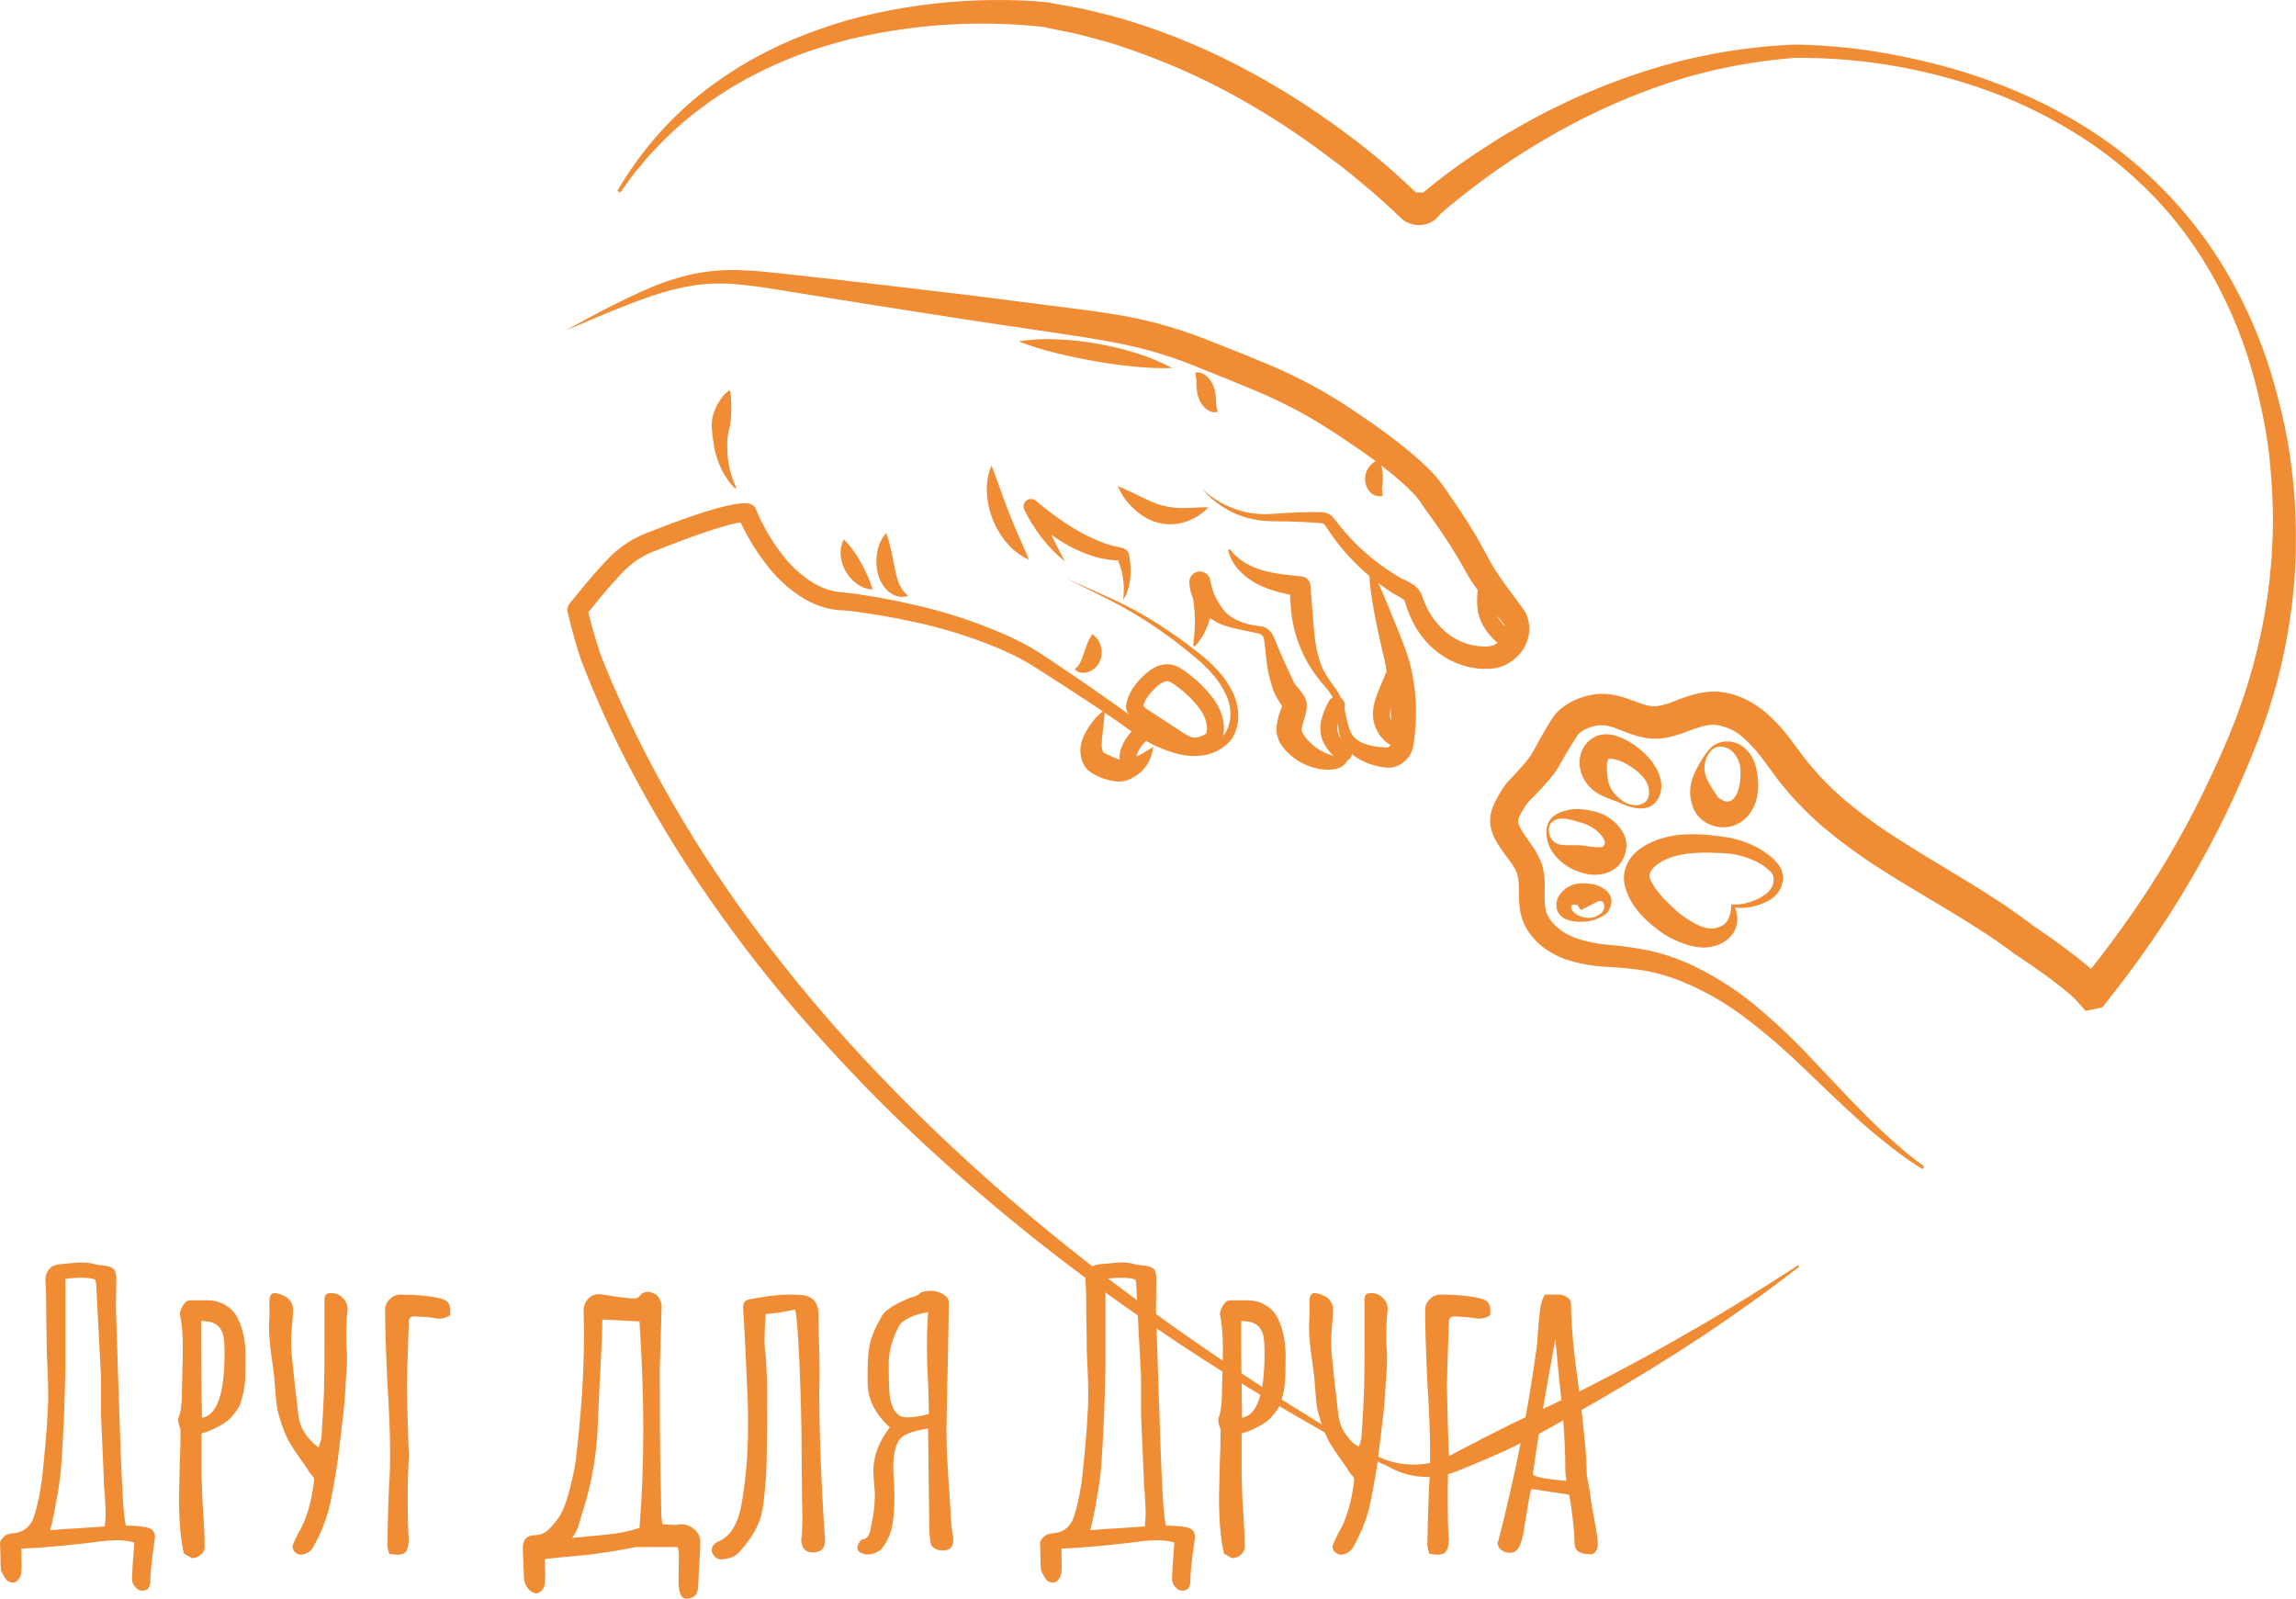 <svg width="135" height="94" viewBox="0 0 135 94" fill="none" xmlns="http://www.w3.org/2000/svg">
<path d="M93.587 91.388C93.242 91.388 92.987 91.336 92.822 91.231C92.657 91.126 92.575 90.931 92.575 90.646C92.575 90.196 92.5 89.431 92.35 88.352L92.26 87.879L90.033 87.542C89.943 87.887 89.816 88.584 89.651 89.634C89.561 90.368 89.418 90.856 89.223 91.096C89.118 91.231 88.969 91.298 88.774 91.298C88.594 91.298 88.429 91.246 88.279 91.141C88.129 91.021 88.054 90.878 88.054 90.713L88.099 90.601L88.121 90.511C89.111 86.657 89.861 82.856 90.371 79.107C90.371 79.047 90.378 78.95 90.393 78.815C90.408 78.665 90.423 78.455 90.438 78.185C90.483 77.63 90.528 77.188 90.573 76.858C90.633 76.528 90.723 76.281 90.843 76.116H91.608C91.818 76.116 91.998 76.168 92.147 76.273C92.297 76.363 92.372 76.498 92.372 76.678C92.372 77.818 92.53 79.512 92.845 81.761C93.145 84.071 93.295 85.69 93.295 86.62C93.295 86.71 93.332 86.942 93.407 87.317C93.482 87.662 93.519 87.887 93.519 87.992C93.519 88.097 93.594 88.547 93.745 89.341C93.879 90.061 93.947 90.526 93.947 90.736V90.758C93.947 91.088 93.827 91.298 93.587 91.388ZM92.103 87.07C92.058 86.845 92.035 86.567 92.035 86.237C92.035 84.888 91.915 83.163 91.675 81.064L91.45 78.725C90.805 82.249 90.363 84.91 90.123 86.71C90.348 86.86 91.008 86.98 92.103 87.07Z" fill="#F08C34"/>
<path d="M84.043 91.366C84.028 91.306 83.998 91.201 83.953 91.051C83.923 90.901 83.915 90.773 83.93 90.668C83.96 88.929 84.005 87.632 84.065 86.777C84.08 86.462 84.088 85.998 84.088 85.383C84.088 84.273 84.035 82.931 83.93 81.356C83.84 79.437 83.795 77.983 83.795 76.993C83.795 76.768 83.885 76.566 84.065 76.386C84.245 76.206 84.463 76.116 84.718 76.116C85.572 76.116 86.314 76.183 86.944 76.318C87.244 76.378 87.439 76.483 87.529 76.633C87.619 76.768 87.649 77 87.619 77.33C87.409 77.465 87.192 77.533 86.967 77.533C86.892 77.533 86.779 77.518 86.629 77.488C86.494 77.458 86.135 77.428 85.55 77.398H85.505C85.295 77.398 85.19 77.51 85.19 77.735C85.115 79.909 85.077 81.147 85.077 81.447C85.107 83.006 85.137 84.183 85.167 84.978C85.167 85.083 85.175 85.21 85.19 85.36C85.205 85.51 85.205 85.638 85.19 85.743C85.145 86.432 85.122 87.16 85.122 87.924C85.122 89.169 85.145 90.039 85.19 90.534C85.175 90.863 85.122 91.088 85.032 91.208C84.942 91.343 84.778 91.411 84.537 91.411C84.478 91.411 84.313 91.396 84.043 91.366Z" fill="#F08C34"/>
<path d="M78.835 91.41C78.7 91.41 78.572 91.343 78.452 91.208C78.347 91.073 78.325 90.938 78.385 90.803C78.43 90.668 78.535 90.443 78.7 90.128C79.165 89.364 79.472 88.329 79.622 87.024C79.637 86.934 79.577 86.822 79.442 86.687C79.322 86.537 79.247 86.424 79.217 86.35L78.902 85.9C78.587 85.465 78.325 85.067 78.115 84.707C77.92 84.333 77.733 83.838 77.553 83.223C77.478 82.968 77.425 82.698 77.395 82.413C77.365 82.113 77.35 81.926 77.35 81.851L77.305 81.334C77.29 81.079 77.268 80.854 77.238 80.659C77.208 80.449 77.185 80.276 77.17 80.141C77.035 79.272 76.968 78.56 76.968 78.005C76.968 77.795 76.975 77.637 76.99 77.532C77.005 77.308 77.005 77.105 76.99 76.925C76.99 76.745 76.99 76.595 76.99 76.475C77.005 76.175 77.11 76.025 77.305 76.025C77.35 76.025 77.433 76.04 77.553 76.07C78.107 76.235 78.385 76.55 78.385 77.015C78.385 77.135 78.37 77.36 78.34 77.69L78.272 78.612C78.272 79.032 78.28 79.347 78.295 79.557C78.415 80.801 78.55 82.031 78.7 83.246C78.745 83.575 78.85 83.883 79.015 84.168C79.195 84.438 79.374 84.662 79.554 84.843C79.749 85.007 79.862 85.09 79.892 85.09C79.982 84.82 80.034 84.64 80.049 84.55C80.139 83.216 80.192 82.233 80.207 81.603C80.222 81.079 80.229 80.209 80.229 78.994V76.363C80.244 76.243 80.274 76.16 80.319 76.115C80.379 76.055 80.477 76.025 80.612 76.025C80.912 76.025 81.159 76.138 81.354 76.363C81.549 76.573 81.624 76.828 81.579 77.127C81.534 77.487 81.511 77.967 81.511 78.567C81.511 78.927 81.519 79.174 81.534 79.309C81.549 79.444 81.556 79.632 81.556 79.872C81.556 80.246 81.526 80.779 81.466 81.469C81.466 81.633 81.451 81.896 81.421 82.256C81.391 82.706 81.316 83.395 81.196 84.325L81.106 85.067C81.016 85.967 80.837 87.077 80.567 88.396C80.477 88.816 80.342 89.258 80.162 89.723C79.982 90.173 79.779 90.593 79.554 90.983C79.509 91.088 79.412 91.185 79.262 91.275C79.112 91.365 78.97 91.41 78.835 91.41Z" fill="#F08C34"/>
<path d="M71.969 91.343C71.774 90.548 71.677 89.446 71.677 88.036L71.722 86.034C71.752 85.435 71.767 84.767 71.767 84.033C71.677 83.823 71.632 83.635 71.632 83.47V83.403C71.782 83.118 71.857 82.473 71.857 81.469L71.879 80.434C71.894 80.104 71.902 79.737 71.902 79.332C71.902 78.447 71.842 77.75 71.722 77.24C71.767 77.03 71.842 76.85 71.947 76.7C72.052 76.535 72.179 76.453 72.329 76.453H73.319C73.739 76.453 74.106 76.55 74.421 76.745C74.736 76.925 74.976 77.187 75.141 77.532C75.441 78.147 75.59 78.874 75.59 79.714C75.59 80.314 75.583 80.786 75.568 81.131C75.538 81.566 75.463 81.963 75.343 82.323C75.298 82.518 75.231 82.683 75.141 82.818C75.066 82.938 74.953 83.088 74.803 83.268C74.593 83.523 74.248 83.763 73.769 83.988C73.574 84.093 73.319 84.19 73.004 84.28V86.687L73.049 88.126L73.094 88.823C73.154 89.663 73.184 90.376 73.184 90.96C73.184 91.14 73.109 91.29 72.959 91.41C72.809 91.545 72.636 91.613 72.441 91.613L71.969 91.343ZM73.026 83.358C73.911 83.223 74.353 81.956 74.353 79.557C74.353 79.122 74.331 78.784 74.286 78.544C74.241 78.365 74.181 78.222 74.106 78.117C74.031 77.997 73.918 77.9 73.769 77.825C73.604 77.735 73.424 77.69 73.229 77.69C73.229 77.675 73.146 77.667 72.981 77.667V78.949C72.981 79.834 72.989 80.621 73.004 81.311C73.004 82.091 73.011 82.601 73.026 82.841V83.313V83.358Z" fill="#F08C34"/>
<path d="M69.499 93.525C69.364 93.525 69.229 93.45 69.094 93.3C68.974 93.165 68.914 93.007 68.914 92.827C68.914 92.573 68.959 91.86 69.049 90.691C68.719 90.601 68.389 90.556 68.059 90.556C67.744 90.556 67.302 90.593 66.732 90.668L66.192 90.736C65.098 90.856 64.236 90.938 63.606 90.983C63.546 90.983 63.148 91.005 62.414 91.05C62.414 91.201 62.414 91.418 62.414 91.703C62.429 91.988 62.429 92.22 62.414 92.4C62.399 92.595 62.339 92.752 62.234 92.872C62.144 92.992 62.031 93.052 61.896 93.052C61.821 93.052 61.724 93.022 61.604 92.962C61.484 92.857 61.356 92.655 61.221 92.355C61.191 92.265 61.176 91.943 61.176 91.388L61.154 90.781C61.139 90.661 61.199 90.533 61.334 90.398C61.469 90.248 61.656 90.166 61.896 90.151C62.571 90.106 63.006 89.724 63.201 89.004C63.306 88.659 63.403 88.246 63.493 87.767C63.583 87.272 63.643 86.837 63.673 86.462C63.883 84.483 63.988 82.968 63.988 81.918C63.988 81.559 63.973 81.034 63.943 80.344C63.913 79.864 63.898 79.512 63.898 79.287C63.898 78.657 63.891 78.185 63.876 77.87C63.876 76.595 63.861 75.786 63.831 75.441C63.801 75.141 63.853 74.893 63.988 74.698C64.123 74.489 64.333 74.368 64.618 74.338C65.338 74.264 65.772 74.226 65.922 74.226C66.237 74.226 66.515 74.264 66.755 74.338C66.86 74.368 66.95 74.383 67.025 74.383C67.115 74.383 67.182 74.391 67.227 74.406C67.512 74.436 67.707 74.496 67.812 74.586C67.932 74.676 67.992 74.893 67.992 75.238L67.969 76.79C67.969 77.135 67.977 77.39 67.992 77.555C68.037 79.189 68.119 81.709 68.239 85.112L68.262 85.72C68.292 86.484 68.329 87.264 68.374 88.059C68.419 88.839 68.479 89.386 68.554 89.701C69.109 89.701 69.529 89.738 69.814 89.813C70.114 89.888 70.263 90.076 70.263 90.376C70.263 90.451 70.256 90.511 70.241 90.556C70.196 90.856 70.151 91.186 70.106 91.545C70.061 91.905 70.031 92.213 70.016 92.468C70.001 92.543 69.994 92.685 69.994 92.895C69.994 93.105 69.956 93.262 69.881 93.367C69.821 93.472 69.694 93.525 69.499 93.525ZM64.1 89.971C64.76 89.911 65.3 89.873 65.72 89.858L67.317 89.746C67.347 89.416 67.362 89.176 67.362 89.026C67.362 88.816 67.347 88.456 67.317 87.947C67.317 87.842 67.302 87.669 67.272 87.429C67.257 87.189 67.249 86.972 67.249 86.777L67.092 83.201V80.974L66.822 75.801C66.822 75.561 66.8 75.373 66.755 75.238C66.59 75.163 66.32 75.126 65.945 75.126C65.615 75.126 65.3 75.148 65 75.193V78.725V80.434C64.955 82.473 64.88 84.28 64.775 85.855C64.73 86.59 64.633 87.354 64.483 88.149C64.348 88.944 64.221 89.551 64.1 89.971Z" fill="#F08C34"/>
<path d="M50.881 91.388C50.746 91.358 50.633 91.313 50.544 91.253C50.468 91.208 50.424 91.118 50.409 90.983C50.424 90.893 50.461 90.796 50.521 90.691C50.581 90.586 50.641 90.526 50.701 90.511C50.836 90.496 50.933 90.451 50.993 90.376C51.053 90.301 51.106 90.196 51.151 90.061C51.166 89.971 51.211 89.746 51.286 89.386C51.361 89.026 51.406 88.681 51.421 88.352L51.443 87.969C51.443 87.789 51.428 87.534 51.398 87.204C51.368 86.874 51.353 86.635 51.353 86.485C51.353 85.615 51.676 84.76 52.32 83.921C51.451 83.126 51.016 82.256 51.016 81.311V80.592C51.016 79.812 51.076 79.227 51.196 78.837C51.301 78.432 51.496 77.99 51.781 77.51C51.886 77.285 52.028 77.113 52.208 76.993C52.388 76.858 52.583 76.738 52.793 76.633C53.018 76.528 53.19 76.445 53.31 76.385C53.4 76.341 53.528 76.296 53.693 76.251C53.872 76.206 54.015 76.123 54.12 76.003C54.315 75.928 54.51 75.891 54.705 75.891C54.99 75.891 55.237 75.958 55.447 76.093C55.672 76.228 55.784 76.385 55.784 76.565C55.784 77.21 55.769 78.222 55.739 79.602L55.672 82.796L55.649 84.055L55.672 85.315C55.702 86.005 55.762 86.98 55.852 88.239L55.942 89.701C55.957 89.836 55.979 89.986 56.009 90.151C56.039 90.316 56.054 90.451 56.054 90.556C56.054 90.961 55.844 91.163 55.424 91.163C55.245 91.163 55.08 91.118 54.93 91.028C54.795 90.938 54.72 90.811 54.705 90.646C54.66 90.301 54.637 89.948 54.637 89.589L54.57 83.988C54.045 84.078 53.655 84.175 53.4 84.28C53.145 84.385 52.958 84.528 52.838 84.708C52.733 84.873 52.65 85.113 52.59 85.427C52.545 85.622 52.523 85.915 52.523 86.305C52.523 86.5 52.538 86.777 52.568 87.137L52.59 87.992C52.59 88.636 52.553 89.184 52.478 89.634C52.403 90.068 52.238 90.481 51.983 90.871C51.863 91.066 51.698 91.208 51.488 91.298C51.278 91.388 51.076 91.418 50.881 91.388ZM53.108 83.313C53.168 83.328 53.265 83.336 53.4 83.336C53.715 83.336 54.12 83.268 54.615 83.133C54.615 82.743 54.6 82.144 54.57 81.334C54.525 80.569 54.502 79.812 54.502 79.062C54.502 78.432 54.525 77.795 54.57 77.15C54.165 77.21 53.805 77.315 53.49 77.465C53.175 77.615 52.965 77.78 52.86 77.96C52.47 78.695 52.268 79.415 52.253 80.119C52.253 80.914 52.268 81.499 52.298 81.874C52.313 82.204 52.388 82.511 52.523 82.796C52.658 83.081 52.853 83.253 53.108 83.313Z" fill="#F08C34"/>
<path d="M42.388 91.681C42.268 91.681 42.163 91.643 42.073 91.568C41.983 91.493 41.916 91.396 41.871 91.276C41.856 91.246 41.848 91.201 41.848 91.141C41.848 90.946 41.953 90.788 42.163 90.668C42.583 90.489 42.898 90.219 43.108 89.859C43.333 89.484 43.49 89.049 43.58 88.554C43.85 87.085 43.985 85.488 43.985 83.763C43.985 83.118 43.978 82.631 43.963 82.301C43.858 79.767 43.768 77.983 43.693 76.948V76.858C43.693 76.723 43.723 76.618 43.783 76.543C43.843 76.468 43.948 76.416 44.098 76.386C45.057 76.206 45.822 76.116 46.392 76.116C46.692 76.116 46.917 76.123 47.067 76.138C47.411 76.153 47.674 76.258 47.854 76.453C48.034 76.648 48.124 76.918 48.124 77.263L48.146 78.455C48.176 79.505 48.191 80.292 48.191 80.817L48.169 81.896C48.169 83.486 48.229 85.495 48.349 87.924C48.409 89.019 48.461 89.866 48.506 90.466C48.521 90.736 48.476 90.931 48.371 91.051C48.281 91.171 48.124 91.246 47.899 91.276C47.404 91.306 47.142 91.073 47.112 90.578C47.157 90.144 47.179 89.709 47.179 89.274C47.179 88.839 47.172 88.479 47.157 88.194L47.134 85.63C47.134 84.385 47.112 83.111 47.067 81.806C47.037 80.727 46.992 79.707 46.932 78.747C46.872 77.788 46.812 77.203 46.752 76.993C46.662 77.008 46.474 77.045 46.19 77.105C45.904 77.165 45.515 77.218 45.02 77.263C44.975 77.953 44.952 78.448 44.952 78.747C44.952 79.092 44.975 79.392 45.02 79.647C45.05 80.052 45.08 80.644 45.11 81.424V81.919C45.11 84.348 45.087 85.99 45.042 86.845C45.012 87.085 44.997 87.272 44.997 87.407C44.937 88.037 44.877 88.517 44.817 88.847C44.667 89.641 44.21 90.451 43.445 91.276C43.235 91.516 42.898 91.651 42.433 91.681H42.388Z" fill="#F08C34"/>
<path d="M40.637 93.952C40.517 93.982 40.427 93.997 40.367 93.997C40.187 93.997 40.059 93.885 39.984 93.66C39.924 93.48 39.894 93.255 39.894 92.985L39.917 91.433C39.917 91.343 39.909 91.26 39.894 91.186C39.879 91.111 39.864 91.035 39.849 90.96H37.263C37.413 90.96 37.053 91.035 36.183 91.186C35.328 91.32 34.661 91.41 34.181 91.455L33.169 91.545L32.044 91.658C32.044 91.793 32.044 91.958 32.044 92.153C32.059 92.348 32.059 92.58 32.044 92.85V92.962C32.044 93.202 31.985 93.382 31.865 93.502C31.745 93.622 31.632 93.682 31.527 93.682C31.467 93.682 31.377 93.652 31.257 93.592C30.987 93.397 30.837 93.127 30.807 92.782L30.74 91.141C30.71 90.556 30.95 90.263 31.46 90.263C31.745 90.248 31.97 90.173 32.135 90.038C32.299 89.903 32.494 89.694 32.719 89.409C32.944 89.109 33.117 88.779 33.237 88.419C33.372 88.044 33.499 87.594 33.619 87.069C33.754 86.499 33.851 85.945 33.911 85.405C33.971 84.865 34.046 84.093 34.136 83.088C34.271 81.514 34.339 79.932 34.339 78.342L34.316 77.083C34.316 76.798 34.399 76.565 34.564 76.385C34.729 76.19 34.953 76.093 35.238 76.093C35.328 76.093 35.396 76.1 35.441 76.115C36.131 76.235 36.693 76.31 37.128 76.34H37.24C37.435 76.34 37.548 76.303 37.578 76.228C37.713 76.048 37.878 75.958 38.072 75.958C38.208 75.958 38.327 75.988 38.432 76.048C38.672 76.138 38.83 76.363 38.905 76.723L38.792 80.569C38.792 82.653 38.8 84.213 38.815 85.247C38.815 85.787 38.83 86.612 38.86 87.722L38.882 88.959C38.882 89.079 38.89 89.191 38.905 89.296C38.92 89.401 38.935 89.506 38.95 89.611C39.25 89.641 39.474 89.656 39.624 89.656C39.744 89.656 39.834 89.648 39.894 89.633C40.224 89.588 40.517 89.671 40.772 89.881C41.041 90.076 41.176 90.331 41.176 90.646C41.176 91.05 41.147 91.658 41.087 92.468C41.087 92.677 41.072 92.977 41.041 93.367C41.011 93.682 40.877 93.877 40.637 93.952ZM34.159 90.376C34.998 90.301 35.658 90.233 36.138 90.173C36.633 90.098 37.12 89.986 37.6 89.836C37.75 88.022 37.825 86.08 37.825 84.01C37.825 82.091 37.75 79.984 37.6 77.69C37.21 77.675 36.483 77.638 35.418 77.578L35.396 78.635C35.276 80.944 35.194 82.668 35.148 83.808C35.089 85.517 34.796 87.197 34.271 88.846C34.241 88.936 34.174 89.161 34.069 89.521C33.979 89.866 33.836 90.166 33.642 90.421L34.159 90.376Z" fill="#F08C34"/>
<path d="M22.891 91.366C22.876 91.306 22.846 91.201 22.801 91.051C22.771 90.901 22.764 90.773 22.779 90.668C22.808 88.929 22.854 87.632 22.913 86.777C22.928 86.462 22.936 85.998 22.936 85.383C22.936 84.273 22.884 82.931 22.779 81.356C22.689 79.437 22.644 77.983 22.644 76.993C22.644 76.768 22.733 76.566 22.913 76.386C23.093 76.206 23.311 76.116 23.566 76.116C24.421 76.116 25.163 76.183 25.793 76.318C26.092 76.378 26.287 76.483 26.377 76.633C26.467 76.768 26.497 77 26.467 77.33C26.257 77.465 26.04 77.533 25.815 77.533C25.74 77.533 25.628 77.518 25.478 77.488C25.343 77.458 24.983 77.428 24.398 77.398H24.353C24.143 77.398 24.038 77.51 24.038 77.735C23.963 79.909 23.926 81.147 23.926 81.447C23.956 83.006 23.986 84.183 24.016 84.978C24.016 85.083 24.023 85.21 24.038 85.36C24.053 85.51 24.053 85.638 24.038 85.743C23.993 86.432 23.971 87.16 23.971 87.924C23.971 89.169 23.993 90.039 24.038 90.534C24.023 90.863 23.971 91.088 23.881 91.208C23.791 91.343 23.626 91.411 23.386 91.411C23.326 91.411 23.161 91.396 22.891 91.366Z" fill="#F08C34"/>
<path d="M17.683 91.41C17.548 91.41 17.42 91.343 17.3 91.208C17.195 91.073 17.173 90.938 17.233 90.803C17.278 90.668 17.383 90.443 17.548 90.128C18.013 89.364 18.32 88.329 18.47 87.024C18.485 86.934 18.425 86.822 18.29 86.687C18.17 86.537 18.095 86.424 18.065 86.35L17.75 85.9C17.435 85.465 17.173 85.067 16.963 84.707C16.768 84.333 16.581 83.838 16.401 83.223C16.326 82.968 16.273 82.698 16.243 82.413C16.213 82.113 16.198 81.926 16.198 81.851L16.153 81.334C16.138 81.079 16.116 80.854 16.086 80.659C16.056 80.449 16.033 80.276 16.018 80.141C15.883 79.272 15.816 78.56 15.816 78.005C15.816 77.795 15.823 77.637 15.838 77.532C15.853 77.308 15.853 77.105 15.838 76.925C15.838 76.745 15.838 76.595 15.838 76.475C15.853 76.175 15.958 76.025 16.153 76.025C16.198 76.025 16.281 76.04 16.401 76.07C16.955 76.235 17.233 76.55 17.233 77.015C17.233 77.135 17.218 77.36 17.188 77.69L17.12 78.612C17.12 79.032 17.128 79.347 17.143 79.557C17.263 80.801 17.398 82.031 17.548 83.246C17.593 83.575 17.698 83.883 17.863 84.168C18.043 84.438 18.223 84.662 18.402 84.843C18.597 85.007 18.71 85.09 18.74 85.09C18.83 84.82 18.882 84.64 18.897 84.55C18.987 83.216 19.04 82.233 19.055 81.603C19.07 81.079 19.077 80.209 19.077 78.994V76.363C19.092 76.243 19.122 76.16 19.167 76.115C19.227 76.055 19.325 76.025 19.46 76.025C19.759 76.025 20.007 76.138 20.202 76.363C20.397 76.573 20.472 76.828 20.427 77.127C20.382 77.487 20.359 77.967 20.359 78.567C20.359 78.927 20.367 79.174 20.382 79.309C20.397 79.444 20.404 79.632 20.404 79.872C20.404 80.246 20.374 80.779 20.314 81.469C20.314 81.633 20.299 81.896 20.269 82.256C20.239 82.706 20.164 83.395 20.044 84.325L19.954 85.067C19.864 85.967 19.684 87.077 19.415 88.396C19.325 88.816 19.19 89.258 19.01 89.723C18.83 90.173 18.627 90.593 18.402 90.983C18.358 91.088 18.26 91.185 18.11 91.275C17.96 91.365 17.818 91.41 17.683 91.41Z" fill="#F08C34"/>
<path d="M10.817 91.343C10.622 90.548 10.525 89.446 10.525 88.036L10.57 86.034C10.6 85.435 10.615 84.767 10.615 84.033C10.525 83.823 10.48 83.635 10.48 83.47V83.403C10.63 83.118 10.705 82.473 10.705 81.469L10.727 80.434C10.742 80.104 10.75 79.737 10.75 79.332C10.75 78.447 10.69 77.75 10.57 77.24C10.615 77.03 10.69 76.85 10.795 76.7C10.9 76.535 11.027 76.453 11.177 76.453H12.167C12.587 76.453 12.954 76.55 13.269 76.745C13.584 76.925 13.824 77.187 13.989 77.532C14.289 78.147 14.439 78.874 14.439 79.714C14.439 80.314 14.431 80.786 14.416 81.131C14.386 81.566 14.311 81.963 14.191 82.323C14.146 82.518 14.079 82.683 13.989 82.818C13.914 82.938 13.801 83.088 13.651 83.268C13.441 83.523 13.097 83.763 12.617 83.988C12.422 84.093 12.167 84.19 11.852 84.28V86.687L11.897 88.126L11.942 88.823C12.002 89.663 12.032 90.376 12.032 90.96C12.032 91.14 11.957 91.29 11.807 91.41C11.657 91.545 11.485 91.613 11.29 91.613L10.817 91.343ZM11.874 83.358C12.759 83.223 13.202 81.956 13.202 79.557C13.202 79.122 13.179 78.784 13.134 78.544C13.089 78.365 13.029 78.222 12.954 78.117C12.879 77.997 12.767 77.9 12.617 77.825C12.452 77.735 12.272 77.69 12.077 77.69C12.077 77.675 11.995 77.667 11.829 77.667V78.949C11.829 79.834 11.837 80.621 11.852 81.311C11.852 82.091 11.86 82.601 11.874 82.841V83.313V83.358Z" fill="#F08C34"/>
<path d="M8.347 93.525C8.212 93.525 8.077 93.45 7.942 93.3C7.822 93.165 7.762 93.007 7.762 92.827C7.762 92.573 7.807 91.86 7.897 90.691C7.567 90.601 7.237 90.556 6.907 90.556C6.593 90.556 6.15 90.593 5.58 90.668L5.041 90.736C3.946 90.856 3.084 90.938 2.454 90.983C2.394 90.983 1.997 91.005 1.262 91.05C1.262 91.201 1.262 91.418 1.262 91.703C1.277 91.988 1.277 92.22 1.262 92.4C1.247 92.595 1.187 92.752 1.082 92.872C0.992 92.992 0.879 93.052 0.745 93.052C0.67 93.052 0.572 93.022 0.452 92.962C0.332 92.857 0.205 92.655 0.07 92.355C0.04 92.265 0.025 91.943 0.025 91.388L0.002 90.781C-0.013 90.661 0.047 90.533 0.182 90.398C0.317 90.248 0.505 90.166 0.745 90.151C1.419 90.106 1.854 89.724 2.049 89.004C2.154 88.659 2.252 88.246 2.341 87.767C2.431 87.272 2.491 86.837 2.521 86.462C2.731 84.483 2.836 82.968 2.836 81.918C2.836 81.559 2.821 81.034 2.791 80.344C2.761 79.864 2.746 79.512 2.746 79.287C2.746 78.657 2.739 78.185 2.724 77.87C2.724 76.595 2.709 75.786 2.679 75.441C2.649 75.141 2.701 74.893 2.836 74.698C2.971 74.489 3.181 74.368 3.466 74.338C4.186 74.264 4.621 74.226 4.771 74.226C5.086 74.226 5.363 74.264 5.603 74.338C5.708 74.368 5.798 74.383 5.873 74.383C5.963 74.383 6.03 74.391 6.075 74.406C6.36 74.436 6.555 74.496 6.66 74.586C6.78 74.676 6.84 74.893 6.84 75.238L6.817 76.79C6.817 77.135 6.825 77.39 6.84 77.555C6.885 79.189 6.967 81.709 7.087 85.112L7.11 85.72C7.14 86.484 7.177 87.264 7.222 88.059C7.267 88.839 7.327 89.386 7.402 89.701C7.957 89.701 8.377 89.738 8.662 89.813C8.962 89.888 9.112 90.076 9.112 90.376C9.112 90.451 9.104 90.511 9.089 90.556C9.044 90.856 8.999 91.186 8.954 91.545C8.909 91.905 8.879 92.213 8.864 92.468C8.849 92.543 8.842 92.685 8.842 92.895C8.842 93.105 8.804 93.262 8.729 93.367C8.669 93.472 8.542 93.525 8.347 93.525ZM2.949 89.971C3.609 89.911 4.148 89.873 4.568 89.858L6.165 89.746C6.195 89.416 6.21 89.176 6.21 89.026C6.21 88.816 6.195 88.456 6.165 87.947C6.165 87.842 6.15 87.669 6.12 87.429C6.105 87.189 6.098 86.972 6.098 86.777L5.94 83.201V80.974L5.67 75.801C5.67 75.561 5.648 75.373 5.603 75.238C5.438 75.163 5.168 75.126 4.793 75.126C4.463 75.126 4.148 75.148 3.848 75.193V78.725V80.434C3.803 82.473 3.729 84.28 3.624 85.855C3.579 86.59 3.481 87.354 3.331 88.149C3.196 88.944 3.069 89.551 2.949 89.971Z" fill="#F08C34"/>
<g clip-path="url(#clip0_548_548)">
<path d="M101.876 53.175C101.936 53.175 102.018 53.175 102.067 53.175C102.115 53.175 102.178 53.175 102.241 53.175C102.351 53.165 102.461 53.148 102.569 53.126C102.786 53.077 102.997 53.009 103.201 52.922C103.401 52.836 103.592 52.73 103.771 52.606C103.936 52.498 104.073 52.351 104.169 52.179C104.343 51.851 104.334 51.431 104.086 51.228C103.784 50.939 103.43 50.711 103.042 50.556C102.654 50.386 102.245 50.27 101.825 50.209C101.611 50.18 101.396 50.162 101.18 50.155C100.954 50.143 100.73 50.136 100.507 50.133C99.624 50.119 98.744 50.188 98.024 50.497C97.935 50.534 97.847 50.575 97.763 50.622C97.68 50.666 97.599 50.716 97.521 50.769C97.445 50.823 97.372 50.881 97.302 50.943C97.242 50.991 97.189 51.045 97.142 51.106C97.064 51.2 97.012 51.312 96.989 51.432C96.979 51.525 96.995 51.618 97.034 51.701C97.096 51.85 97.172 51.992 97.262 52.125C97.363 52.282 97.474 52.432 97.596 52.573C97.721 52.72 97.857 52.866 98.001 53.012C98.146 53.157 98.299 53.289 98.472 53.454L98.582 53.562C98.613 53.59 98.643 53.619 98.679 53.65C98.749 53.709 98.827 53.768 98.907 53.824C99.067 53.944 99.241 54.055 99.417 54.161C99.585 54.262 99.76 54.353 99.938 54.435C100.016 54.468 100.095 54.498 100.175 54.523L100.297 54.555L100.422 54.574C100.757 54.628 101.1 54.547 101.376 54.35C101.516 54.231 101.621 54.077 101.681 53.904C101.75 53.698 101.788 53.482 101.794 53.265V53.192L101.827 53.177C101.843 53.173 101.859 53.172 101.876 53.175ZM101.903 53.328C101.909 53.33 101.915 53.33 101.921 53.328L101.961 53.241C102.073 53.47 102.138 53.719 102.152 53.973C102.164 54.261 102.095 54.547 101.954 54.798C101.796 55.056 101.574 55.269 101.309 55.415C101.049 55.559 100.765 55.651 100.47 55.69C100.399 55.69 100.324 55.705 100.251 55.709H100.037C99.89 55.699 99.743 55.68 99.598 55.65C99.332 55.593 99.073 55.515 98.82 55.415C98.582 55.322 98.35 55.213 98.125 55.091C98.008 55.027 97.895 54.959 97.777 54.881C97.719 54.843 97.66 54.799 97.603 54.758L97.45 54.638C97.276 54.508 97.076 54.348 96.89 54.176C96.696 54.001 96.514 53.813 96.346 53.612C96.168 53.402 96.012 53.175 95.878 52.935C95.809 52.811 95.747 52.682 95.692 52.55C95.629 52.405 95.578 52.256 95.541 52.102C95.5 51.927 95.481 51.746 95.485 51.566C95.489 51.376 95.523 51.188 95.584 51.009C95.697 50.686 95.883 50.394 96.13 50.157C96.24 50.048 96.36 49.95 96.488 49.865C96.607 49.791 96.72 49.711 96.836 49.648C96.955 49.583 97.077 49.525 97.203 49.475C97.326 49.42 97.451 49.372 97.579 49.331C98.07 49.171 98.581 49.08 99.097 49.06C99.585 49.038 100.075 49.052 100.561 49.102C100.799 49.128 101.034 49.157 101.267 49.19C101.5 49.223 101.752 49.261 101.994 49.322C102.48 49.438 102.948 49.621 103.385 49.864C103.603 49.985 103.811 50.123 104.007 50.276C104.214 50.435 104.4 50.619 104.56 50.823C104.601 50.876 104.639 50.934 104.675 50.997C104.719 51.069 104.754 51.145 104.779 51.226C104.822 51.368 104.84 51.515 104.835 51.663C104.824 51.946 104.731 52.219 104.567 52.449C104.49 52.561 104.397 52.661 104.293 52.748C104.193 52.831 104.085 52.903 103.971 52.963C103.756 53.08 103.529 53.174 103.294 53.243C103.064 53.31 102.826 53.355 102.587 53.376C102.467 53.384 102.347 53.384 102.227 53.376C102.166 53.376 102.107 53.376 102.053 53.362C102.002 53.354 101.952 53.343 101.903 53.328Z" fill="#F08C34"/>
<path d="M100.239 44.395C100.349 44.246 100.451 44.114 100.573 43.977C100.709 43.845 100.871 43.745 101.05 43.682C101.239 43.614 101.441 43.584 101.642 43.595C101.844 43.605 102.041 43.655 102.223 43.742C102.598 43.936 102.898 44.249 103.074 44.633C103.121 44.728 103.161 44.828 103.194 44.929C103.225 45.026 103.252 45.123 103.272 45.223C103.315 45.411 103.345 45.602 103.364 45.794C103.406 46.201 103.376 46.612 103.277 47.009C103.246 47.117 103.208 47.222 103.162 47.324L103.098 47.477L103.013 47.628L102.922 47.781L102.808 47.927C102.726 48.028 102.635 48.122 102.536 48.206C102.214 48.469 101.815 48.621 101.4 48.641C100.984 48.66 100.573 48.546 100.227 48.315C99.964 48.148 99.753 47.911 99.617 47.632L99.655 47.698C99.634 47.661 99.624 47.642 99.615 47.623C99.606 47.604 99.594 47.581 99.585 47.562C99.567 47.525 99.551 47.487 99.537 47.448C99.508 47.374 99.483 47.3 99.462 47.224C99.441 47.147 99.427 47.071 99.41 46.996L99.382 46.767C99.361 46.46 99.397 46.152 99.486 45.858C99.572 45.581 99.688 45.315 99.834 45.065C99.954 44.824 100.105 44.603 100.239 44.395ZM100.373 44.473C100.27 44.69 100.217 44.927 100.22 45.167C100.226 45.402 100.281 45.632 100.382 45.844C100.473 46.038 100.58 46.225 100.7 46.403L100.862 46.649C100.885 46.689 100.91 46.727 100.938 46.764L100.973 46.816L100.99 46.837L101.027 46.903C101.027 46.873 101.07 46.923 101.126 46.958C101.188 47.001 101.255 47.038 101.324 47.068C101.388 47.097 101.456 47.118 101.526 47.128C101.56 47.131 101.593 47.131 101.627 47.128C101.642 47.128 101.658 47.12 101.677 47.116C101.696 47.114 101.715 47.108 101.731 47.099C101.772 47.084 101.81 47.061 101.842 47.031L101.9 46.986L101.954 46.922L102.009 46.859L102.058 46.778C102.093 46.727 102.123 46.675 102.15 46.62C102.253 46.357 102.312 46.079 102.324 45.797C102.338 45.645 102.342 45.492 102.336 45.339C102.336 45.263 102.336 45.191 102.322 45.126C102.318 45.067 102.31 45.008 102.298 44.95C102.225 44.681 102.09 44.433 101.903 44.227C101.802 44.115 101.678 44.029 101.539 43.972C101.4 43.916 101.25 43.891 101.1 43.9C100.942 43.91 100.791 43.971 100.67 44.074C100.554 44.193 100.454 44.327 100.373 44.473Z" fill="#F08C34"/>
<path d="M95.466 47.127C95.651 47.251 95.866 47.325 96.088 47.342C96.301 47.357 96.513 47.304 96.694 47.191C96.765 47.139 96.825 47.073 96.869 46.996C96.913 46.92 96.941 46.835 96.949 46.747C96.972 46.572 96.958 46.395 96.907 46.226C96.856 46.057 96.776 45.898 96.669 45.758C96.549 45.607 96.413 45.47 96.264 45.348C95.957 45.09 95.611 44.882 95.24 44.73C95.156 44.699 95.07 44.673 94.983 44.652C94.897 44.632 94.811 44.619 94.723 44.614C94.567 44.603 94.496 44.657 94.529 44.676C94.562 44.695 94.529 44.718 94.516 44.773C94.487 44.859 94.474 44.95 94.477 45.041C94.477 45.173 94.49 45.362 94.506 45.547C94.517 45.739 94.552 45.928 94.61 46.11C94.687 46.32 94.8 46.515 94.944 46.686C95.1 46.854 95.275 47.002 95.466 47.127ZM95.389 47.264C95.171 47.163 94.947 47.075 94.718 47C94.471 46.912 94.23 46.806 93.998 46.683C93.74 46.536 93.513 46.341 93.331 46.106C93.142 45.869 93.006 45.595 92.932 45.301C92.84 44.939 92.859 44.557 92.988 44.206C93.063 44.001 93.178 43.814 93.328 43.655C93.477 43.497 93.657 43.37 93.857 43.283C94.062 43.201 94.281 43.163 94.501 43.172C94.678 43.179 94.853 43.21 95.022 43.264C95.16 43.308 95.295 43.361 95.426 43.423C95.556 43.48 95.683 43.544 95.805 43.616C96.256 43.886 96.661 44.226 97.007 44.623C97.181 44.83 97.331 45.057 97.455 45.298C97.582 45.556 97.659 45.836 97.683 46.122C97.702 46.414 97.637 46.706 97.495 46.962C97.426 47.091 97.33 47.205 97.215 47.296C97.099 47.387 96.966 47.454 96.824 47.491C96.697 47.525 96.566 47.538 96.434 47.531C96.312 47.529 96.19 47.515 96.069 47.491C95.834 47.444 95.606 47.368 95.389 47.264Z" fill="#F08C34"/>
<path d="M90.929 49.015C90.905 48.776 90.951 48.535 91.061 48.321C91.19 48.105 91.38 47.932 91.607 47.824C92.058 47.609 92.561 47.526 93.058 47.585C93.302 47.609 93.545 47.653 93.783 47.715C93.909 47.748 94.033 47.789 94.155 47.838C94.217 47.862 94.282 47.892 94.348 47.925C94.414 47.958 94.487 48.003 94.534 48.034C94.764 48.179 94.973 48.355 95.156 48.555C95.258 48.672 95.347 48.798 95.422 48.933C95.462 49.005 95.496 49.079 95.525 49.156C95.541 49.194 95.553 49.235 95.567 49.275C95.581 49.315 95.591 49.371 95.602 49.419C95.637 49.608 95.637 49.802 95.602 49.99C95.571 50.172 95.512 50.347 95.428 50.511C95.34 50.683 95.222 50.838 95.08 50.969C95.001 51.043 94.914 51.107 94.821 51.162L94.746 51.203L94.685 51.233C94.646 51.253 94.605 51.271 94.563 51.287C94.257 51.407 93.927 51.455 93.598 51.427C93.453 51.416 93.308 51.392 93.167 51.356C93.037 51.323 92.939 51.29 92.819 51.252C92.587 51.171 92.365 51.065 92.157 50.934C91.928 50.788 91.72 50.613 91.536 50.414C91.344 50.215 91.19 49.983 91.08 49.73C90.99 49.502 90.939 49.26 90.929 49.015ZM91.084 48.994C91.121 49.199 91.232 49.384 91.395 49.515C91.558 49.624 91.75 49.684 91.946 49.688C92.345 49.707 92.764 49.667 93.184 49.728L93.494 49.773L93.725 49.799C93.844 49.813 93.963 49.817 94.082 49.81H94.136C94.136 49.81 94.146 49.82 94.156 49.82C94.189 49.816 94.22 49.801 94.243 49.779C94.302 49.729 94.343 49.663 94.362 49.589C94.362 49.589 94.362 49.589 94.362 49.57C94.362 49.556 94.362 49.542 94.362 49.529C94.358 49.5 94.351 49.471 94.343 49.444C94.321 49.377 94.291 49.314 94.254 49.254C94.158 49.106 94.041 48.973 93.906 48.859C93.616 48.617 93.275 48.444 92.908 48.352C92.513 48.234 92.117 48.099 91.71 48.137C91.61 48.149 91.512 48.175 91.419 48.215C91.329 48.259 91.25 48.323 91.188 48.402C91.13 48.488 91.091 48.585 91.073 48.687C91.055 48.789 91.059 48.894 91.084 48.994Z" fill="#F08C34"/>
<path d="M93.75 53.918C93.903 53.856 94.046 53.772 94.174 53.668C94.226 53.62 94.265 53.561 94.289 53.495C94.316 53.429 94.33 53.358 94.329 53.286C94.334 53.226 94.322 53.166 94.295 53.112C94.268 53.059 94.226 53.014 94.174 52.983C94.152 52.973 94.128 52.968 94.104 52.968C94.08 52.968 94.057 52.973 94.035 52.983C94.012 52.991 93.988 52.998 93.963 53.002C93.943 53.002 93.918 53.016 93.894 53.026C93.72 53.104 93.517 53.234 93.327 53.323C93.233 53.371 93.141 53.413 93.068 53.449L93.018 53.472C93.004 53.481 92.988 53.486 92.983 53.491C92.978 53.496 92.967 53.502 92.983 53.5H92.992C93.006 53.497 93.02 53.492 93.033 53.486L93.047 53.477H93.031C93.021 53.478 93.011 53.478 93 53.477C92.981 53.482 92.962 53.482 92.943 53.477C92.903 53.465 92.882 53.432 92.851 53.363C92.831 53.323 92.808 53.286 92.781 53.252C92.767 53.233 92.75 53.218 92.731 53.206C92.712 53.2 92.692 53.197 92.671 53.196H92.635L92.604 53.186C92.578 53.182 92.553 53.182 92.527 53.186C92.505 53.184 92.482 53.188 92.461 53.196C92.44 53.205 92.421 53.218 92.406 53.234C92.396 53.242 92.389 53.252 92.384 53.262C92.379 53.273 92.376 53.285 92.376 53.297C92.372 53.323 92.372 53.35 92.376 53.377C92.391 53.44 92.419 53.499 92.459 53.55C92.556 53.673 92.681 53.77 92.825 53.833C92.974 53.903 93.134 53.946 93.297 53.961C93.45 53.979 93.604 53.965 93.75 53.918ZM93.817 54.06C93.483 54.176 93.127 54.221 92.774 54.192C92.598 54.186 92.422 54.158 92.252 54.111C92.071 54.064 91.905 53.972 91.769 53.843C91.698 53.776 91.639 53.698 91.595 53.611C91.576 53.566 91.56 53.519 91.546 53.472L91.524 53.401V53.33C91.493 53.137 91.522 52.939 91.609 52.764C91.79 52.435 92.078 52.179 92.426 52.038C92.601 51.977 92.785 51.943 92.971 51.938C93.148 51.929 93.325 51.936 93.501 51.96C93.865 52.001 94.207 52.152 94.482 52.394C94.517 52.426 94.548 52.462 94.576 52.5C94.605 52.537 94.632 52.577 94.656 52.618C94.703 52.704 94.733 52.797 94.746 52.894C94.765 53.081 94.729 53.27 94.642 53.437C94.602 53.519 94.552 53.595 94.494 53.665C94.432 53.733 94.36 53.791 94.28 53.838C94.13 53.92 93.975 53.995 93.817 54.06Z" fill="#F08C34"/>
<path d="M43.191 28.695C42.837 28.323 42.549 27.892 42.343 27.422L42.2 27.057C42.16 26.932 42.118 26.807 42.08 26.68C42.042 26.554 42.021 26.425 41.995 26.295C41.969 26.165 41.95 26.037 41.932 25.905C41.915 25.773 41.901 25.643 41.883 25.509L41.849 25.11C41.846 24.976 41.852 24.842 41.866 24.709C41.886 24.577 41.914 24.447 41.951 24.318C41.996 24.193 42.042 24.067 42.096 23.945C42.149 23.824 42.219 23.706 42.29 23.598C42.367 23.48 42.449 23.366 42.537 23.256C42.632 23.153 42.737 23.059 42.85 22.975C42.856 22.97 42.864 22.967 42.871 22.965C42.879 22.963 42.887 22.962 42.895 22.964C42.903 22.965 42.91 22.968 42.917 22.972C42.924 22.977 42.929 22.982 42.934 22.989C42.939 22.996 42.943 23.005 42.944 23.013C42.967 23.151 42.98 23.29 42.984 23.43C42.984 23.558 42.998 23.685 42.995 23.806C42.991 23.928 42.995 24.048 42.995 24.166C42.995 24.284 42.995 24.4 42.979 24.513C42.976 24.629 42.965 24.745 42.946 24.86C42.932 24.973 42.911 25.086 42.883 25.197L42.812 25.535C42.791 25.648 42.781 25.762 42.769 25.882L42.758 26.229L42.769 26.576L42.795 26.923L42.845 27.27C42.925 27.744 43.071 28.203 43.278 28.636C43.282 28.648 43.283 28.66 43.279 28.672C43.276 28.684 43.268 28.694 43.258 28.701C43.248 28.707 43.236 28.711 43.224 28.71C43.212 28.709 43.2 28.704 43.191 28.695Z" fill="#F08C34"/>
<path d="M51.305 34.66C50.965 34.641 50.639 34.52 50.369 34.313C50.108 34.123 49.891 33.88 49.73 33.6C49.569 33.32 49.469 33.01 49.435 32.689C49.398 32.352 49.463 32.013 49.621 31.713C49.838 31.933 50.035 32.171 50.211 32.425C50.363 32.639 50.504 32.861 50.633 33.09C50.76 33.313 50.877 33.543 50.981 33.793C51.112 34.073 51.221 34.363 51.305 34.66Z" fill="#F08C34"/>
<path d="M53.404 35.023C53.201 35.111 52.973 35.122 52.762 35.056C52.544 34.993 52.344 34.879 52.179 34.723C51.869 34.413 51.662 34.016 51.587 33.584C51.509 33.196 51.509 32.796 51.587 32.408C51.661 32.011 51.841 31.641 52.108 31.337C52.23 31.689 52.33 32.048 52.407 32.413C52.482 32.744 52.548 33.071 52.607 33.383C52.655 33.671 52.729 33.954 52.828 34.228C52.881 34.369 52.95 34.503 53.033 34.627C53.134 34.779 53.259 34.912 53.404 35.023Z" fill="#F08C34"/>
<path d="M60.497 32.907C59.999 32.684 59.558 32.351 59.208 31.934C58.855 31.52 58.573 31.051 58.373 30.545C58.17 30.041 58.052 29.507 58.026 28.964C57.993 28.419 58.087 27.873 58.299 27.369C58.509 27.89 58.664 28.353 58.831 28.815C58.998 29.276 59.161 29.721 59.335 30.163C59.509 30.606 59.693 31.047 59.888 31.494C60.083 31.942 60.3 32.392 60.497 32.907Z" fill="#F08C34"/>
<path d="M71.603 24.211C71.45 24.259 71.285 24.248 71.14 24.18C71.001 24.114 70.877 24.022 70.775 23.907C70.599 23.704 70.476 23.461 70.417 23.199C70.371 23.003 70.347 22.802 70.344 22.6C70.357 22.372 70.332 22.142 70.271 21.922C70.425 21.88 70.589 21.898 70.73 21.972C70.864 22.041 70.982 22.137 71.078 22.253C71.247 22.454 71.366 22.692 71.426 22.947C71.471 23.14 71.496 23.337 71.5 23.536C71.493 23.765 71.527 23.994 71.603 24.211Z" fill="#F08C34"/>
<path d="M81.309 29.142C81.172 29.184 81.026 29.185 80.888 29.143C80.751 29.101 80.63 29.018 80.541 28.905C80.357 28.697 80.257 28.427 80.263 28.149C80.265 27.899 80.346 27.656 80.494 27.455C80.645 27.254 80.855 27.104 81.094 27.026C81.19 27.238 81.253 27.464 81.278 27.696C81.299 27.85 81.308 28.005 81.306 28.161C81.306 28.277 81.29 28.399 81.275 28.543C81.244 28.743 81.256 28.947 81.309 29.142Z" fill="#F08C34"/>
<path d="M68.921 21.638C68.146 21.662 67.37 21.63 66.598 21.543C65.839 21.465 65.085 21.361 64.338 21.229C63.59 21.099 62.846 20.944 62.103 20.76C61.349 20.581 60.609 20.349 59.888 20.066C60.66 19.949 61.442 19.912 62.221 19.955C62.991 19.989 63.758 20.073 64.517 20.208C65.277 20.34 66.027 20.521 66.764 20.75C67.511 20.973 68.234 21.27 68.921 21.638Z" fill="#F08C34"/>
<path d="M63.187 39.336C63.292 39.267 63.382 39.176 63.449 39.07C63.497 38.996 63.538 38.918 63.571 38.836C63.632 38.692 63.675 38.56 63.714 38.449L63.887 37.961C63.969 37.719 64.083 37.489 64.227 37.277C64.451 37.443 64.619 37.674 64.708 37.939C64.8 38.212 64.8 38.508 64.708 38.782C64.656 38.935 64.573 39.075 64.465 39.194C64.356 39.314 64.224 39.41 64.077 39.476C63.928 39.544 63.764 39.57 63.602 39.553C63.522 39.548 63.443 39.526 63.371 39.488C63.3 39.451 63.237 39.399 63.187 39.336Z" fill="#F08C34"/>
<path d="M65.734 28.588C66.235 28.788 66.668 29.006 67.099 29.211C67.315 29.315 67.525 29.421 67.725 29.506C67.917 29.591 68.115 29.661 68.318 29.714C68.728 29.826 69.151 29.88 69.575 29.872C70.028 29.872 70.518 29.817 71.057 29.825C70.689 30.216 70.228 30.509 69.718 30.677C69.176 30.858 68.592 30.873 68.042 30.719C67.904 30.68 67.768 30.632 67.636 30.575C67.507 30.517 67.381 30.451 67.261 30.375C67.035 30.232 66.824 30.066 66.631 29.879C66.241 29.52 65.934 29.079 65.734 28.588Z" fill="#F08C34"/>
<path d="M85.492 85.909C84.805 86.306 84.024 86.511 83.231 86.502C82.435 86.495 81.654 86.291 80.957 85.909C79.578 85.168 78.211 84.409 76.854 83.63C74.144 82.068 71.464 80.433 68.869 78.689C66.275 76.945 63.724 75.114 61.26 73.173C58.796 71.233 56.41 69.194 54.113 67.056C51.816 64.917 49.632 62.653 47.557 60.301C46.514 59.121 45.508 57.913 44.54 56.679C43.572 55.444 42.639 54.179 41.739 52.883C39.938 50.3 38.308 47.602 36.858 44.808C36.135 43.409 35.467 41.982 34.855 40.526C34.702 40.164 34.553 39.8 34.408 39.433L34.307 39.157L34.189 38.876C34.121 38.681 34.057 38.489 33.998 38.298C33.759 37.522 33.559 36.764 33.373 35.989C33.353 35.902 33.352 35.811 33.373 35.724C33.393 35.636 33.433 35.554 33.49 35.484C34.123 34.707 34.742 33.942 35.441 33.187L35.698 32.912C35.782 32.824 35.884 32.716 35.981 32.624C36.179 32.437 36.39 32.263 36.611 32.104C37.053 31.783 37.534 31.522 38.044 31.326C38.974 30.962 39.908 30.608 40.863 30.285C41.339 30.125 41.821 29.974 42.318 29.84C42.567 29.775 42.821 29.714 43.085 29.667C43.219 29.643 43.355 29.62 43.504 29.606C43.677 29.584 43.852 29.584 44.026 29.606C44.12 29.621 44.208 29.659 44.283 29.718C44.357 29.777 44.415 29.855 44.45 29.943V29.955C44.528 30.153 44.633 30.378 44.735 30.587C44.838 30.795 44.951 31.01 45.069 31.217C45.301 31.629 45.559 32.026 45.841 32.406C46.374 33.159 47.052 33.798 47.836 34.287C48.213 34.511 48.624 34.673 49.053 34.766C49.159 34.788 49.267 34.806 49.375 34.818C49.427 34.818 49.481 34.83 49.548 34.834H49.639L49.75 34.846C50.004 34.875 50.254 34.908 50.503 34.945C51.501 35.089 52.489 35.278 53.47 35.498C55.445 35.922 57.371 36.547 59.218 37.362C59.679 37.578 60.135 37.807 60.58 38.056L60.914 38.254C60.969 38.287 61.025 38.32 61.088 38.358L61.242 38.463L61.865 38.876C62.689 39.429 63.511 39.988 64.331 40.554C65.148 41.123 65.964 41.687 66.765 42.309C67.138 42.609 67.536 42.876 67.955 43.107C68.367 43.341 68.803 43.531 69.255 43.673C69.691 43.816 70.15 43.875 70.608 43.846C71.05 43.81 71.469 43.637 71.808 43.352C71.85 43.313 71.895 43.277 71.93 43.241L71.975 43.196C71.991 43.177 72.006 43.157 72.019 43.136C72.079 43.047 72.131 42.953 72.173 42.854C72.262 42.65 72.317 42.433 72.337 42.211C72.374 41.754 72.292 41.294 72.099 40.877C71.903 40.442 71.644 40.038 71.33 39.679C71.013 39.31 70.663 38.969 70.287 38.66C69.534 38.022 68.747 37.424 67.93 36.869C67.112 36.314 66.261 35.807 65.383 35.351L62.717 34.016L65.433 35.231C66.339 35.648 67.216 36.126 68.056 36.663C68.898 37.198 69.71 37.777 70.49 38.398C70.891 38.709 71.265 39.052 71.608 39.426C71.959 39.804 72.252 40.232 72.478 40.696C72.717 41.178 72.829 41.713 72.803 42.25C72.787 42.523 72.729 42.793 72.629 43.048C72.578 43.179 72.514 43.304 72.439 43.423C72.42 43.455 72.398 43.487 72.375 43.517L72.365 43.53C72.356 43.541 72.351 43.548 72.349 43.548L72.332 43.569L72.293 43.607C72.245 43.661 72.196 43.704 72.145 43.753C71.731 44.125 71.211 44.359 70.657 44.424C70.122 44.481 69.581 44.431 69.066 44.277C68.566 44.133 68.083 43.937 67.624 43.692C67.168 43.453 66.734 43.176 66.325 42.862C65.543 42.284 64.712 41.736 63.891 41.191C63.07 40.646 62.232 40.11 61.396 39.577L60.771 39.176L60.613 39.075C60.568 39.046 60.516 39.016 60.464 38.987L60.154 38.813C59.73 38.582 59.295 38.372 58.852 38.175C57.051 37.416 55.178 36.843 53.261 36.465C52.301 36.264 51.331 36.102 50.362 35.97C50.119 35.939 49.875 35.908 49.637 35.884H49.562H49.468C49.406 35.884 49.336 35.875 49.267 35.868C49.126 35.854 48.989 35.832 48.851 35.806C48.307 35.695 47.785 35.497 47.305 35.219C46.389 34.663 45.593 33.93 44.965 33.062C44.648 32.648 44.358 32.216 44.095 31.767C43.967 31.544 43.844 31.316 43.727 31.085C43.608 30.849 43.501 30.627 43.393 30.365L43.822 30.712C43.748 30.704 43.674 30.704 43.6 30.712C43.502 30.72 43.393 30.739 43.283 30.76C43.062 30.805 42.833 30.863 42.603 30.934C42.144 31.062 41.682 31.213 41.221 31.373C40.297 31.694 39.378 32.043 38.463 32.406C38.046 32.566 37.653 32.78 37.293 33.044C37.114 33.176 36.945 33.318 36.785 33.471C36.703 33.551 36.635 33.622 36.548 33.716L36.296 33.987C35.649 34.681 35.023 35.464 34.41 36.224L34.523 35.715C34.697 36.456 34.905 37.208 35.133 37.93C35.19 38.103 35.249 38.287 35.307 38.463L35.404 38.719L35.512 38.989C35.655 39.346 35.802 39.703 35.954 40.059C36.568 41.479 37.233 42.878 37.934 44.256C39.352 47.009 40.947 49.668 42.709 52.215C43.579 53.491 44.507 54.74 45.457 55.967C46.406 57.194 47.385 58.397 48.397 59.572C50.421 61.925 52.571 64.173 54.81 66.328C57.05 68.484 59.38 70.547 61.794 72.514C62.999 73.5 64.222 74.463 65.463 75.405C66.703 76.348 67.963 77.264 69.234 78.166C71.782 79.963 74.38 81.693 77.035 83.333C78.363 84.153 79.702 84.955 81.054 85.739C81.716 86.136 82.467 86.365 83.24 86.403C84.021 86.444 84.799 86.273 85.492 85.909Z" fill="#F08C34"/>
<path d="M66.03 35.297C66.138 34.586 66.067 33.859 65.825 33.181C65.797 33.098 65.769 33.017 65.738 32.935L65.692 32.815V32.831C65.696 32.843 65.701 32.855 65.708 32.866C65.721 32.886 65.737 32.904 65.757 32.919C65.776 32.933 65.797 32.943 65.819 32.949H65.835H65.825H65.786H65.637L65.338 32.926C65.139 32.904 64.947 32.864 64.748 32.829C64.55 32.794 64.366 32.73 64.176 32.671C63.436 32.422 62.733 32.072 62.09 31.63C61.77 31.416 61.463 31.184 61.17 30.936C60.873 30.684 60.593 30.414 60.33 30.127L61.065 29.638C61.267 30.209 61.502 30.771 61.761 31.33C61.893 31.609 62.029 31.889 62.173 32.166C62.317 32.444 62.467 32.722 62.615 33.006C62.363 32.808 62.124 32.593 61.9 32.364C61.675 32.133 61.463 31.89 61.265 31.635C60.866 31.123 60.521 30.571 60.234 29.988C60.184 29.895 60.169 29.788 60.191 29.685C60.213 29.582 60.271 29.491 60.355 29.427C60.439 29.363 60.543 29.331 60.648 29.336C60.753 29.342 60.853 29.385 60.93 29.457L60.978 29.499C61.232 29.717 61.517 29.948 61.801 30.158C62.084 30.368 62.376 30.578 62.67 30.771C63.254 31.159 63.87 31.495 64.513 31.774L64.997 31.96C65.16 32.005 65.324 32.062 65.491 32.105L65.741 32.159L65.866 32.189L65.898 32.197H65.922L65.972 32.208C66.04 32.223 66.104 32.25 66.162 32.288C66.252 32.346 66.323 32.43 66.364 32.529C66.364 32.545 66.378 32.562 66.383 32.578V32.604V32.614C66.391 32.663 66.402 32.711 66.411 32.761C66.426 32.859 66.44 32.956 66.451 33.055C66.496 33.444 66.489 33.839 66.428 34.226C66.375 34.608 66.239 34.973 66.03 35.297Z" fill="#F08C34"/>
<path d="M70.697 28.746C71.349 29.372 72.15 29.822 73.024 30.054C73.451 30.169 73.891 30.227 74.333 30.228C74.775 30.228 75.225 30.183 75.684 30.157C76.143 30.131 76.604 30.112 77.063 30.11H77.411C77.529 30.11 77.628 30.11 77.773 30.119C77.855 30.125 77.937 30.142 78.016 30.167C78.103 30.199 78.184 30.244 78.258 30.301C78.367 30.394 78.464 30.501 78.546 30.618C79.077 31.325 79.681 31.973 80.35 32.552C80.683 32.84 81.026 33.114 81.393 33.367C81.572 33.494 81.754 33.615 81.941 33.732C82.033 33.791 82.125 33.848 82.221 33.906L82.362 33.989C82.4 34.011 82.441 34.032 82.481 34.05C82.722 34.15 82.951 34.274 83.167 34.419C83.24 34.474 83.307 34.537 83.368 34.605C83.431 34.68 83.486 34.761 83.532 34.848C83.594 34.974 83.645 35.104 83.687 35.238C83.716 35.318 83.761 35.424 83.801 35.518C83.841 35.612 83.887 35.707 83.933 35.797C84.026 35.977 84.129 36.151 84.245 36.318C84.363 36.483 84.49 36.642 84.627 36.792C84.76 36.937 84.903 37.072 85.055 37.198C85.356 37.445 85.696 37.642 86.06 37.781C86.415 37.918 86.79 37.995 87.17 38.008C87.263 38.008 87.361 38.008 87.451 38.008C87.531 38.004 87.61 37.993 87.688 37.975C87.819 37.944 87.942 37.885 88.048 37.802C88.109 37.752 88.167 37.699 88.222 37.642C88.269 37.593 88.312 37.54 88.349 37.483C88.419 37.374 88.466 37.252 88.486 37.125C88.503 37.008 88.493 36.89 88.456 36.778C88.446 36.754 88.437 36.727 88.425 36.703L88.406 36.667C88.406 36.667 88.406 36.667 88.406 36.677L88.418 36.696L88.216 36.443C87.646 35.73 87.079 35.009 86.544 34.208C86.476 34.109 86.411 33.999 86.345 33.893L86.163 33.571C86.057 33.378 85.947 33.185 85.836 32.994C85.613 32.613 85.381 32.236 85.14 31.865C84.66 31.12 84.14 30.393 83.608 29.664L83.518 29.504C83.485 29.457 83.457 29.428 83.427 29.39C83.367 29.315 83.314 29.242 83.241 29.168C83.111 29.018 82.965 28.871 82.817 28.723C82.511 28.43 82.186 28.144 81.849 27.868C81.17 27.314 80.457 26.785 79.72 26.288C79.346 26.044 78.971 25.768 78.6 25.532C78.23 25.296 77.856 25.049 77.479 24.82C76.723 24.364 75.947 23.948 75.152 23.57C74.356 23.189 73.533 22.845 72.695 22.505L70.174 21.488C69.356 21.16 68.522 20.876 67.675 20.636C66.833 20.4 65.969 20.219 65.091 20.056C64.213 19.893 63.322 19.761 62.422 19.627L59.721 19.225L57.02 18.822L54.322 18.4C52.524 18.116 50.724 17.845 48.931 17.55L46.229 17.114C45.33 16.965 44.443 16.819 43.558 16.736C42.679 16.638 41.792 16.646 40.915 16.76C40.032 16.895 39.164 17.109 38.32 17.401C37.467 17.687 36.623 18.027 35.78 18.367C34.937 18.707 34.116 19.091 33.264 19.412C34.072 18.994 34.862 18.544 35.677 18.128C36.493 17.711 37.31 17.312 38.157 16.951C39.009 16.579 39.897 16.294 40.807 16.099C41.73 15.916 42.672 15.844 43.612 15.886C44.546 15.918 45.462 16.028 46.366 16.127L49.088 16.429C50.898 16.628 52.705 16.852 54.513 17.064L57.224 17.385L59.935 17.732L62.644 18.079C63.547 18.192 64.46 18.308 65.376 18.456C66.302 18.6 67.221 18.793 68.127 19.032C69.034 19.278 69.927 19.571 70.803 19.91L73.35 20.924C74.199 21.271 75.058 21.618 75.905 22.024C76.752 22.429 77.578 22.877 78.379 23.366C78.779 23.609 79.174 23.86 79.56 24.119C79.946 24.378 80.313 24.64 80.696 24.896C81.464 25.431 82.205 25.988 82.93 26.594C83.292 26.898 83.647 27.217 83.994 27.557L84.252 27.823C84.337 27.913 84.426 28.012 84.502 28.107C84.665 28.3 84.819 28.501 84.961 28.709C85.483 29.461 86.004 30.226 86.493 31.019C86.738 31.417 86.973 31.821 87.199 32.234C87.312 32.439 87.424 32.645 87.531 32.852L87.677 33.126C87.73 33.215 87.778 33.3 87.837 33.392C88.293 34.115 88.841 34.834 89.38 35.559L89.592 35.848L89.637 35.912L89.672 35.967C89.682 35.982 89.69 35.998 89.698 36.014L89.752 36.132C89.786 36.211 89.815 36.292 89.839 36.375C89.932 36.702 89.947 37.045 89.88 37.378C89.818 37.699 89.688 38.002 89.498 38.269C89.406 38.399 89.3 38.519 89.183 38.628C89.075 38.729 88.958 38.822 88.835 38.906C88.572 39.09 88.273 39.217 87.957 39.279C87.811 39.305 87.664 39.32 87.516 39.324C87.378 39.324 87.248 39.324 87.116 39.324C86.588 39.291 86.069 39.169 85.582 38.963C85.101 38.76 84.656 38.479 84.266 38.133C84.072 37.963 83.893 37.776 83.73 37.576C83.57 37.382 83.423 37.178 83.288 36.965C83.157 36.75 83.041 36.526 82.941 36.295C82.888 36.183 82.841 36.066 82.798 35.948C82.754 35.83 82.715 35.726 82.673 35.589C82.651 35.505 82.625 35.422 82.594 35.341C82.586 35.318 82.577 35.306 82.574 35.297C82.559 35.281 82.544 35.265 82.527 35.251C82.368 35.137 82.199 35.038 82.022 34.956C81.969 34.926 81.904 34.89 81.849 34.851L81.701 34.754C81.602 34.688 81.504 34.622 81.409 34.553C81.216 34.417 81.026 34.277 80.842 34.131C80.471 33.841 80.118 33.53 79.783 33.199C79.115 32.541 78.52 31.813 78.007 31.028C77.965 30.955 77.914 30.888 77.856 30.827C77.841 30.812 77.824 30.8 77.806 30.79C77.777 30.778 77.746 30.77 77.715 30.766C77.632 30.754 77.503 30.747 77.395 30.738L77.06 30.714C76.609 30.688 76.159 30.667 75.707 30.658C75.255 30.65 74.797 30.658 74.33 30.622C73.634 30.566 72.956 30.373 72.334 30.055C71.713 29.737 71.161 29.3 70.709 28.768L70.697 28.746Z" fill="#F08C34"/>
<path d="M88.743 37.718C88.189 37.297 87.658 36.781 87.455 36.115C87.293 35.594 87.352 35.025 87.411 34.478" stroke="#F08C34" stroke-linecap="round" stroke-linejoin="round"/>
<path d="M67.805 43.92C67.77 44.258 67.664 44.585 67.494 44.879C67.304 45.194 67.042 45.458 66.729 45.652C66.649 45.7 66.567 45.744 66.484 45.787C66.442 45.808 66.4 45.824 66.357 45.843L66.292 45.869L66.258 45.883L66.204 45.898C65.971 45.957 65.729 45.967 65.493 45.928C65.129 45.872 64.777 45.758 64.449 45.591C64.371 45.549 64.293 45.508 64.211 45.459L64.181 45.44L64.133 45.407C64.098 45.383 64.063 45.358 64.032 45.332C63.968 45.28 63.91 45.222 63.858 45.159C63.695 44.953 63.59 44.707 63.552 44.447C63.514 44.233 63.514 44.014 63.552 43.8C63.561 43.748 63.575 43.694 63.587 43.642C63.599 43.59 63.613 43.552 63.628 43.508C63.66 43.424 63.693 43.342 63.727 43.264C63.869 42.964 64.044 42.682 64.249 42.422C64.449 42.156 64.69 41.925 64.964 41.736C64.941 42.071 64.913 42.379 64.88 42.684C64.847 42.989 64.811 43.281 64.788 43.552C64.781 43.617 64.778 43.682 64.778 43.748V43.836C64.778 43.861 64.778 43.882 64.778 43.904C64.787 43.992 64.807 44.079 64.839 44.163C64.867 44.234 64.903 44.277 64.906 44.269C64.907 44.266 64.907 44.263 64.906 44.26C64.906 44.26 64.906 44.26 64.898 44.249C64.889 44.239 64.889 44.249 64.898 44.249L64.917 44.26C64.966 44.288 65.021 44.317 65.079 44.345C65.295 44.456 65.519 44.552 65.748 44.633C65.847 44.671 65.938 44.68 65.943 44.697H65.962H66.007L66.098 44.685C66.157 44.675 66.218 44.668 66.272 44.654C66.524 44.603 66.768 44.516 66.997 44.397C67.127 44.33 67.254 44.257 67.377 44.176C67.52 44.097 67.657 44.001 67.805 43.92Z" fill="#F08C34"/>
<path d="M66.621 45.108C66.289 44.916 66.273 44.514 66.393 44.15C66.534 43.794 66.754 43.474 67.035 43.213" stroke="#F08C34" stroke-linecap="round" stroke-linejoin="round"/>
<path d="M71.367 43.388C71.603 42.737 71.393 42.055 71.019 41.479C70.603 40.904 70.1 40.397 69.527 39.978C69.28 39.785 69.005 39.586 68.701 39.556C68.256 39.514 67.861 39.822 67.541 40.132C67.148 40.514 66.805 40.972 66.71 41.512C66.673 41.71 67.016 42.019 67.162 42.114C67.903 42.595 68.37 42.904 69.111 43.385C69.309 43.513 69.748 43.796 69.981 43.843C70.683 43.98 71.33 43.485 71.367 43.388Z" stroke="#F08C34" stroke-linecap="round" stroke-linejoin="round"/>
<path d="M72.351 32.34C72.593 32.642 72.887 32.899 73.22 33.098C73.543 33.286 73.888 33.432 74.248 33.534C74.966 33.742 75.731 33.805 76.541 33.895C76.674 33.91 76.797 33.97 76.89 34.065C76.983 34.159 77.04 34.283 77.053 34.416V34.459L77.169 35.931C77.207 36.415 77.24 36.894 77.294 37.371C77.341 37.848 77.433 38.319 77.569 38.779C77.607 38.891 77.653 39.002 77.693 39.126C77.733 39.249 77.787 39.346 77.842 39.454C77.955 39.67 78.085 39.877 78.23 40.073C78.376 40.28 78.536 40.485 78.675 40.715C78.818 40.95 78.927 41.203 78.999 41.467C79.073 41.726 79.118 41.988 79.172 42.229C79.219 42.465 79.283 42.697 79.364 42.923C79.432 43.113 79.545 43.284 79.692 43.421C79.847 43.551 80.023 43.652 80.214 43.72C80.416 43.794 80.624 43.85 80.837 43.885C81.05 43.921 81.266 43.941 81.483 43.944C81.532 43.944 81.582 43.944 81.612 43.944C81.612 43.944 81.584 43.944 81.595 43.944C81.605 43.944 81.614 43.944 81.624 43.93C81.662 43.912 81.695 43.887 81.722 43.855C81.749 43.826 81.769 43.791 81.781 43.753C81.787 43.734 81.791 43.715 81.793 43.695V43.607C81.816 43.131 81.823 42.647 81.793 42.168C81.759 41.211 81.664 40.258 81.508 39.313C81.49 39.192 81.464 39.086 81.445 38.966C81.435 38.912 81.424 38.848 81.414 38.803L81.369 38.629C81.304 38.383 81.247 38.136 81.195 37.89C81.085 37.394 80.969 36.901 80.875 36.399L80.737 35.648L80.621 34.891C80.543 34.379 80.507 33.861 80.513 33.343C80.514 33.324 80.522 33.307 80.536 33.294C80.549 33.282 80.567 33.275 80.586 33.275C80.6 33.276 80.613 33.281 80.624 33.289C80.635 33.297 80.644 33.308 80.649 33.32C80.823 33.787 81.031 34.252 81.233 34.709L81.527 35.403L81.816 36.097C82.01 36.564 82.189 37.034 82.377 37.501L82.648 38.206L82.716 38.39C82.742 38.465 82.758 38.523 82.779 38.593C82.819 38.723 82.861 38.86 82.89 38.987C83.162 40.014 83.284 41.074 83.252 42.135C83.241 42.664 83.198 43.192 83.125 43.716L83.106 43.843C83.096 43.896 83.084 43.949 83.069 44.001C83.04 44.104 83.001 44.203 82.951 44.298C82.854 44.487 82.719 44.654 82.556 44.79C82.392 44.926 82.202 45.027 81.998 45.087C81.948 45.103 81.895 45.112 81.845 45.124C81.824 45.124 81.77 45.134 81.734 45.138H81.673H81.636C81.553 45.136 81.47 45.13 81.388 45.12C81.1 45.082 80.818 45.014 80.544 44.917C80.266 44.824 80.002 44.696 79.757 44.535C79.496 44.372 79.267 44.161 79.084 43.914C78.906 43.662 78.787 43.374 78.736 43.071C78.691 42.809 78.663 42.544 78.652 42.279C78.639 42.035 78.61 41.792 78.566 41.552C78.52 41.325 78.436 41.108 78.315 40.91C78.183 40.704 78.037 40.508 77.875 40.325C76.796 39.134 76.115 37.637 75.929 36.042C75.873 35.528 75.845 35.012 75.846 34.495L76.368 35.066C75.966 34.993 75.554 34.914 75.138 34.799C74.713 34.688 74.301 34.53 73.91 34.329C73.511 34.124 73.152 33.85 72.848 33.52C72.544 33.2 72.328 32.806 72.22 32.378C72.218 32.369 72.218 32.359 72.22 32.35C72.221 32.341 72.225 32.332 72.23 32.324C72.235 32.316 72.241 32.31 72.249 32.304C72.256 32.299 72.265 32.295 72.274 32.293C72.29 32.291 72.307 32.295 72.32 32.303C72.334 32.312 72.345 32.325 72.351 32.34Z" fill="#F08C34"/>
<path d="M82.353 43.534C82.059 43.437 81.799 43.26 81.601 43.023C81.404 42.785 81.278 42.497 81.236 42.191C81.17 41.642 81.388 41.105 81.602 40.594L82.123 39.348" stroke="#F08C34" stroke-linecap="round" stroke-linejoin="round"/>
<path d="M70.156 37.935C70.198 37.609 70.234 37.3 70.248 36.994C70.265 36.697 70.265 36.398 70.248 36.101C70.234 35.813 70.203 35.526 70.154 35.242C70.106 34.965 70.041 34.691 69.96 34.422L71.177 34.193C71.221 34.449 71.294 34.7 71.394 34.94C71.509 35.205 71.652 35.458 71.82 35.694C71.865 35.757 71.914 35.819 71.965 35.882C72.006 35.938 72.051 35.99 72.1 36.04C72.209 36.148 72.332 36.241 72.464 36.319C72.747 36.487 73.053 36.611 73.373 36.689C73.535 36.731 73.7 36.762 73.865 36.788L74.116 36.821C74.144 36.824 74.172 36.829 74.199 36.835C74.229 36.841 74.259 36.849 74.288 36.859C74.344 36.878 74.397 36.902 74.448 36.932C74.548 36.988 74.638 37.061 74.714 37.147C74.754 37.193 74.789 37.242 74.82 37.295C74.848 37.347 74.872 37.401 74.893 37.456L75.096 37.937C75.232 38.26 75.364 38.575 75.501 38.874L75.915 39.771L76.02 39.999L76.072 40.111C76.083 40.134 76.096 40.156 76.11 40.177C76.183 40.285 76.264 40.388 76.352 40.485C76.494 40.645 76.618 40.819 76.722 41.005L76.766 41.092V41.102L76.776 41.132L76.797 41.194C76.811 41.238 76.822 41.282 76.83 41.326C76.831 41.346 76.831 41.367 76.83 41.387V41.43V41.516V41.599V41.658L76.813 41.772L76.795 41.863C76.781 41.925 76.769 41.972 76.755 42.022L76.616 42.507C76.58 42.62 76.554 42.736 76.54 42.854C76.537 42.897 76.537 42.94 76.54 42.984C76.54 42.984 76.531 42.984 76.54 42.996L76.562 43.036L76.604 43.117C76.637 43.169 76.668 43.223 76.705 43.277C77.034 43.728 77.48 44.081 77.995 44.299C78.123 44.354 78.256 44.398 78.392 44.429C78.483 44.464 78.584 44.47 78.678 44.445C78.8 44.393 78.903 44.305 78.974 44.193C79.07 44.067 79.157 43.919 79.249 43.768C79.259 43.752 79.275 43.74 79.293 43.735C79.312 43.73 79.331 43.733 79.348 43.742C79.358 43.749 79.367 43.758 79.373 43.768C79.379 43.779 79.382 43.791 79.383 43.803C79.391 43.986 79.379 44.169 79.346 44.35C79.329 44.45 79.299 44.547 79.258 44.639C79.213 44.748 79.149 44.847 79.068 44.933C78.975 45.026 78.865 45.1 78.743 45.15C78.631 45.193 78.514 45.223 78.395 45.238C78.189 45.263 77.982 45.263 77.776 45.238C76.955 45.145 76.193 44.763 75.629 44.16C75.555 44.081 75.488 43.996 75.421 43.91L75.328 43.775L75.281 43.708C75.267 43.687 75.242 43.638 75.225 43.605C75.097 43.335 75.04 43.036 75.06 42.737C75.078 42.516 75.121 42.297 75.187 42.085C75.244 41.897 75.307 41.725 75.361 41.594L75.406 41.46C75.405 41.467 75.405 41.474 75.406 41.481C75.405 41.488 75.405 41.495 75.406 41.502V41.512V41.543C75.409 41.567 75.415 41.59 75.423 41.613C75.427 41.623 75.432 41.634 75.437 41.644V41.658L75.428 41.627C75.379 41.51 75.316 41.399 75.242 41.295C75.122 41.12 75.017 40.936 74.928 40.743C74.903 40.687 74.881 40.629 74.863 40.57L74.823 40.445C74.796 40.361 74.769 40.271 74.745 40.193C74.641 39.852 74.562 39.504 74.507 39.152C74.451 38.794 74.425 38.447 74.389 38.11C74.37 37.937 74.349 37.772 74.323 37.605C74.323 37.551 74.323 37.548 74.31 37.524C74.304 37.5 74.296 37.477 74.284 37.454C74.256 37.405 74.219 37.362 74.175 37.326C74.154 37.308 74.131 37.293 74.107 37.281C74.096 37.275 74.085 37.27 74.074 37.265L74.032 37.255L73.776 37.199L73.265 37.092C72.918 37.019 72.57 36.949 72.222 36.85C72.036 36.799 71.855 36.734 71.679 36.656C71.585 36.612 71.493 36.562 71.405 36.507C71.326 36.458 71.246 36.408 71.168 36.352C70.834 36.131 70.549 35.844 70.33 35.509C70.101 35.15 69.965 34.74 69.934 34.316V34.283C69.916 34.127 69.96 33.969 70.056 33.843C70.152 33.718 70.293 33.634 70.449 33.608C70.605 33.583 70.765 33.619 70.896 33.708C71.026 33.797 71.118 33.933 71.151 34.087C71.235 34.428 71.281 34.778 71.286 35.129C71.292 35.478 71.259 35.828 71.186 36.17C71.112 36.507 70.999 36.834 70.848 37.144C70.701 37.45 70.508 37.732 70.276 37.98C70.269 37.987 70.261 37.992 70.253 37.996C70.244 38 70.234 38.002 70.225 38.002C70.215 38.002 70.206 38 70.197 37.996C70.188 37.992 70.18 37.987 70.174 37.98C70.163 37.967 70.157 37.952 70.156 37.935Z" fill="#F08C34"/>
<path d="M78.997 44.267C78.629 44.025 78.348 43.672 78.195 43.26C78.113 42.956 78.117 42.635 78.207 42.333C78.297 42.031 78.42 41.74 78.574 41.465" stroke="#F08C34" stroke-linecap="round" stroke-linejoin="round"/>
<path d="M105.745 74.515C104.816 75.228 103.88 75.935 102.924 76.61C101.968 77.285 101.011 77.957 100.029 78.608C98.07 79.895 96.072 81.126 94.037 82.301C93.019 82.887 92 83.471 90.973 84.036C90.451 84.319 89.938 84.597 89.407 84.854L88.615 85.239L87.811 85.602C87.272 85.836 86.733 86.067 86.189 86.287L85.778 86.451L85.57 86.532L85.34 86.615C84.592 86.858 83.794 86.905 83.022 86.751C82.251 86.597 81.532 86.247 80.936 85.735C80.93 85.73 80.925 85.723 80.922 85.716C80.919 85.708 80.917 85.7 80.917 85.692C80.917 85.684 80.919 85.676 80.922 85.668C80.925 85.661 80.93 85.654 80.936 85.649C80.944 85.639 80.956 85.632 80.969 85.629C80.981 85.627 80.995 85.628 81.007 85.633C82.018 86.117 83.165 86.239 84.255 85.98C84.508 85.911 84.755 85.822 84.994 85.715L85.168 85.628L85.359 85.527L85.744 85.321C86.265 85.05 86.787 84.788 87.295 84.512L88.86 83.726L90.435 82.971C90.957 82.73 91.489 82.474 92.016 82.224C92.543 81.975 93.059 81.704 93.581 81.447C95.657 80.388 97.703 79.27 99.719 78.092C101.745 76.934 103.719 75.69 105.684 74.416C105.697 74.407 105.713 74.403 105.729 74.406C105.745 74.408 105.759 74.417 105.769 74.43C105.778 74.443 105.782 74.46 105.78 74.475C105.777 74.492 105.768 74.506 105.755 74.515H105.745Z" fill="#F08C34"/>
<path d="M36.3 11.222C37.455 9.242 38.929 7.465 40.663 5.963L41.33 5.417L41.504 5.279L41.678 5.153L42.026 4.899C42.485 4.552 42.977 4.249 43.461 3.933C44.448 3.335 45.477 2.806 46.538 2.352C47.602 1.904 48.691 1.52 49.799 1.199C50.911 0.887 52.039 0.637 53.179 0.453C55.463 0.078 57.779 -0.065 60.091 0.028C60.382 0.04 60.672 0.057 60.961 0.08C61.105 0.092 61.253 0.104 61.401 0.12L61.637 0.146L61.853 0.186L63.571 0.498C64.7 0.76 65.832 1.029 66.927 1.399C69.13 2.111 71.264 3.022 73.302 4.12C75.338 5.209 77.287 6.45 79.134 7.834C79.364 8.008 79.597 8.181 79.83 8.355L80.506 8.895C80.734 9.068 80.953 9.259 81.174 9.445C81.395 9.63 81.617 9.814 81.831 10.009L82.475 10.587L83.109 11.18L83.421 11.484C83.581 11.639 83.492 11.55 83.483 11.559C83.46 11.552 83.435 11.552 83.412 11.559C83.368 11.57 83.33 11.596 83.302 11.632L83.902 13.006L82.798 12.942L83.494 11.611C83.482 11.596 83.466 11.585 83.448 11.579C83.43 11.574 83.411 11.574 83.393 11.579C83.378 11.583 83.364 11.588 83.351 11.595L83.327 11.611L83.316 11.621H83.325L83.344 11.605L83.652 11.345C84.064 10.998 84.483 10.667 84.907 10.345C85.756 9.696 86.636 9.094 87.535 8.523L88.213 8.089C88.439 7.949 88.672 7.819 88.909 7.683L89.604 7.281L90.3 6.904C90.534 6.779 90.767 6.652 91.006 6.531L91.724 6.184L92.442 5.837L93.174 5.521C95.123 4.669 97.142 3.988 99.21 3.487C101.283 3.001 103.396 2.71 105.524 2.619C107.642 2.654 109.752 2.886 111.827 3.313C112.86 3.528 113.891 3.761 114.902 4.068C115.411 4.205 115.908 4.384 116.411 4.542C116.661 4.625 116.908 4.715 117.155 4.813C117.402 4.91 117.653 4.986 117.896 5.092C119.864 5.867 121.741 6.857 123.492 8.042C125.243 9.238 126.833 10.653 128.223 12.253C129.619 13.855 130.806 15.628 131.753 17.529C132.713 19.427 133.455 21.427 133.965 23.492C134.237 24.521 134.455 25.564 134.619 26.616C134.767 27.668 134.899 28.727 134.948 29.792C134.996 30.858 135.008 31.923 134.975 32.989L134.929 33.789L134.902 34.188L134.862 34.587L134.784 35.384C134.751 35.65 134.711 35.913 134.676 36.177C134.612 36.708 134.502 37.232 134.416 37.76C134.372 38.024 134.308 38.281 134.254 38.544C134.2 38.808 134.148 39.065 134.08 39.327C133.944 39.848 133.823 40.368 133.661 40.875L133.424 41.653L133.167 42.411L133.037 42.791L132.896 43.168L132.612 43.909C132.418 44.402 132.216 44.89 132.007 45.376C131.592 46.35 131.149 47.313 130.679 48.265C129.736 50.167 128.687 52.016 127.538 53.801C126.385 55.586 125.145 57.307 123.82 58.965L123.605 59.234L123.257 59.307L123.172 59.324L122.631 59.435L122.205 58.956L122.139 58.882C122.116 58.853 122.092 58.826 122.066 58.8C122.002 58.739 121.949 58.68 121.878 58.618L121.669 58.428L121.445 58.239C121.139 57.988 120.816 57.739 120.485 57.496C120.155 57.254 119.817 57.012 119.477 56.776C119.136 56.54 118.781 56.306 118.449 56.082L118.425 56.065L118.392 56.04C116.041 54.275 113.359 52.864 110.74 51.2C109.401 50.366 108.129 49.43 106.934 48.401C106.644 48.125 106.341 47.861 106.064 47.573L105.645 47.135L105.437 46.917L105.233 46.686C104.976 46.375 104.703 46.07 104.466 45.747L103.787 44.824C103.4 44.268 102.948 43.762 102.439 43.315C102.004 42.944 101.473 42.703 100.907 42.621C100.785 42.61 100.662 42.61 100.54 42.621C100.393 42.641 100.246 42.668 100.102 42.703C99.767 42.797 99.438 42.91 99.116 43.041C98.696 43.209 98.26 43.329 97.813 43.401C97.558 43.434 97.299 43.442 97.041 43.423C96.913 43.406 96.782 43.394 96.659 43.369C96.535 43.345 96.405 43.317 96.299 43.284C95.866 43.164 95.475 43 95.148 42.875C94.878 42.756 94.592 42.678 94.299 42.642C94.236 42.638 94.173 42.638 94.11 42.642H94.016L93.937 42.651C93.801 42.672 93.667 42.706 93.536 42.75C93.295 42.822 93.07 42.94 92.873 43.097C92.845 43.122 92.819 43.15 92.795 43.18C92.795 43.191 92.795 43.18 92.776 43.206L92.738 43.265L92.663 43.38C92.56 43.534 92.463 43.69 92.365 43.845C92.171 44.157 91.995 44.463 91.807 44.798C91.71 44.971 91.602 45.159 91.472 45.349C91.346 45.53 91.212 45.704 91.068 45.87C90.795 46.19 90.524 46.471 90.254 46.752L89.882 47.132C89.79 47.241 89.707 47.357 89.632 47.479C89.545 47.618 89.458 47.765 89.388 47.906C89.336 47.998 89.294 48.097 89.265 48.199C89.252 48.269 89.258 48.342 89.281 48.409C89.317 48.531 89.368 48.647 89.432 48.756C89.58 49.022 89.797 49.315 90.025 49.642C90.3 50.013 90.52 50.422 90.677 50.856C90.797 51.301 90.849 51.761 90.828 52.221C90.811 52.568 90.816 52.915 90.842 53.262C90.872 53.532 90.965 53.791 91.113 54.019C91.278 54.264 91.484 54.479 91.722 54.655C91.981 54.844 92.262 55.001 92.558 55.122C93.221 55.356 93.912 55.5 94.612 55.553C95.395 55.62 96.174 55.73 96.944 55.884C97.727 56.055 98.491 56.304 99.224 56.627C100.657 57.276 101.997 58.113 103.207 59.116C104.393 60.101 105.514 61.162 106.564 62.292C107.619 63.397 108.65 64.522 109.713 65.589C110.251 66.125 110.803 66.646 111.37 67.151C111.655 67.403 111.938 67.655 112.231 67.892C112.523 68.13 112.831 68.354 113.138 68.576L113.032 68.734C112.709 68.533 112.385 68.326 112.071 68.104C111.756 67.882 111.453 67.646 111.153 67.41C110.546 66.943 109.956 66.448 109.386 65.938C108.24 64.921 107.153 63.845 106.052 62.8C104.972 61.749 103.829 60.764 102.63 59.85C101.453 58.953 100.161 58.219 98.789 57.665C98.114 57.4 97.415 57.2 96.702 57.068C95.97 56.953 95.232 56.879 94.492 56.847C93.668 56.811 92.853 56.665 92.068 56.412C91.653 56.261 91.258 56.059 90.893 55.81C90.507 55.544 90.172 55.212 89.903 54.829C89.763 54.627 89.647 54.41 89.555 54.182C89.466 53.953 89.402 53.715 89.366 53.472C89.317 53.059 89.298 52.644 89.307 52.229C89.316 51.927 89.278 51.626 89.195 51.335C89.076 51.06 88.92 50.801 88.733 50.566C88.519 50.273 88.269 49.964 88.037 49.572C87.98 49.468 87.921 49.373 87.863 49.253C87.836 49.194 87.809 49.14 87.785 49.079L87.717 48.885C87.621 48.589 87.593 48.276 87.636 47.968L87.653 47.847L87.684 47.715C87.707 47.644 87.73 47.573 87.752 47.515C87.797 47.394 87.844 47.293 87.891 47.191C87.987 46.99 88.086 46.804 88.197 46.618C88.251 46.524 88.309 46.432 88.371 46.337C88.442 46.231 88.518 46.129 88.599 46.032L88.677 45.945L88.724 45.893L88.822 45.79L89.015 45.586C89.267 45.313 89.519 45.039 89.734 44.775C89.837 44.652 89.933 44.523 90.021 44.39C90.101 44.263 90.181 44.123 90.268 43.961C90.442 43.628 90.642 43.267 90.844 42.932C90.945 42.758 91.047 42.585 91.152 42.427L91.228 42.302L91.268 42.241C91.277 42.224 91.31 42.179 91.329 42.149C91.417 42.024 91.517 41.907 91.628 41.802C92.004 41.456 92.448 41.192 92.932 41.028C93.162 40.947 93.397 40.884 93.637 40.841C93.699 40.83 93.77 40.82 93.842 40.813L94.033 40.799C94.16 40.799 94.289 40.799 94.416 40.799C94.885 40.836 95.346 40.941 95.784 41.111C96.17 41.25 96.48 41.373 96.791 41.458C97.034 41.528 97.29 41.543 97.54 41.502C97.846 41.445 98.145 41.355 98.431 41.233C98.816 41.075 99.209 40.94 99.61 40.827C99.835 40.768 100.063 40.723 100.293 40.691C100.55 40.659 100.809 40.653 101.067 40.672C101.558 40.717 102.038 40.844 102.488 41.047C102.91 41.238 103.308 41.48 103.672 41.767C104.323 42.31 104.902 42.935 105.393 43.626L106.073 44.535C106.289 44.827 106.529 45.086 106.757 45.36L106.93 45.563L107.118 45.754L107.492 46.139C107.744 46.394 108.014 46.63 108.282 46.877C109.399 47.834 110.589 48.704 111.839 49.48C114.354 51.092 117.089 52.533 119.597 54.465L119.539 54.423C119.906 54.669 120.254 54.911 120.609 55.16C120.963 55.41 121.304 55.666 121.652 55.926C122 56.186 122.348 56.46 122.695 56.748L122.954 56.972L123.214 57.21C123.299 57.29 123.387 57.384 123.476 57.476C123.518 57.516 123.567 57.576 123.613 57.63L123.751 57.804L122.784 57.436L122.871 57.418L122.308 57.766C123.608 56.168 124.833 54.514 125.982 52.805C127.12 51.092 128.16 49.317 129.1 47.488C129.563 46.572 130.007 45.644 130.432 44.702C130.644 44.233 130.851 43.758 131.049 43.284L131.334 42.576L131.477 42.22L131.605 41.861C132.311 39.946 132.838 37.971 133.181 35.96C133.223 35.709 133.268 35.457 133.306 35.205L133.403 34.445L133.452 34.065L133.485 33.685L133.557 32.921C133.621 31.903 133.668 30.879 133.636 29.856C133.605 28.834 133.536 27.812 133.428 26.791C133.307 25.773 133.133 24.762 132.906 23.761C132.054 19.747 130.331 15.892 127.689 12.723C126.361 11.14 124.829 9.74 123.134 8.558C121.428 7.379 119.596 6.397 117.67 5.628C113.799 4.119 109.675 3.363 105.52 3.402C103.467 3.561 101.435 3.916 99.45 4.462C97.469 5.031 95.542 5.77 93.689 6.67L92.993 7.003L92.311 7.367L91.632 7.73L90.966 8.119L90.3 8.504L89.647 8.914C89.43 9.053 89.211 9.184 88.997 9.327L88.359 9.759C87.93 10.04 87.521 10.352 87.103 10.651C86.897 10.802 86.695 10.962 86.491 11.116C86.288 11.271 86.083 11.425 85.885 11.586C85.483 11.904 85.09 12.232 84.706 12.565L84.419 12.815L84.372 12.857L84.283 12.926C84.223 12.97 84.159 13.01 84.094 13.044C83.964 13.111 83.825 13.158 83.681 13.185C83.404 13.235 83.118 13.209 82.854 13.109C82.591 13.009 82.359 12.84 82.184 12.619L81.084 11.22L82.883 11.291L83.989 11.335L85.683 11.401L84.589 12.709C84.375 12.961 84.083 13.134 83.76 13.202C83.533 13.25 83.299 13.247 83.074 13.194C82.848 13.14 82.638 13.038 82.457 12.893C82.313 12.77 82.297 12.748 82.242 12.695L81.941 12.411L81.33 11.848L80.706 11.298C79.861 10.58 79.005 9.866 78.11 9.216C76.338 7.872 74.469 6.66 72.519 5.588C70.57 4.524 68.534 3.626 66.433 2.902C65.39 2.527 64.317 2.249 63.246 1.977L61.625 1.647L61.434 1.598L61.25 1.574C61.116 1.557 60.98 1.543 60.843 1.529C60.571 1.503 60.295 1.48 60.02 1.463C57.802 1.313 55.575 1.384 53.371 1.673C52.268 1.82 51.175 2.021 50.091 2.275C49.008 2.54 47.942 2.866 46.897 3.254L46.132 3.563C45.873 3.664 45.624 3.789 45.37 3.9L44.989 4.073C44.864 4.134 44.74 4.198 44.617 4.261C44.37 4.389 44.12 4.511 43.874 4.643C43.395 4.922 42.902 5.186 42.443 5.502L42.096 5.731L41.922 5.845L41.748 5.968L41.075 6.465C40.183 7.141 39.35 7.891 38.585 8.707L38.296 9.014L38.15 9.165L38.014 9.327L37.474 9.972C37.288 10.184 37.126 10.415 36.961 10.64L36.462 11.324L36.3 11.222Z" fill="#F08C34"/>
</g>
<defs>
<clipPath id="clip0_548_548">
<rect width="101.736" height="86.848" fill="white" transform="translate(33.264)"/>
</clipPath>
</defs>
</svg>

